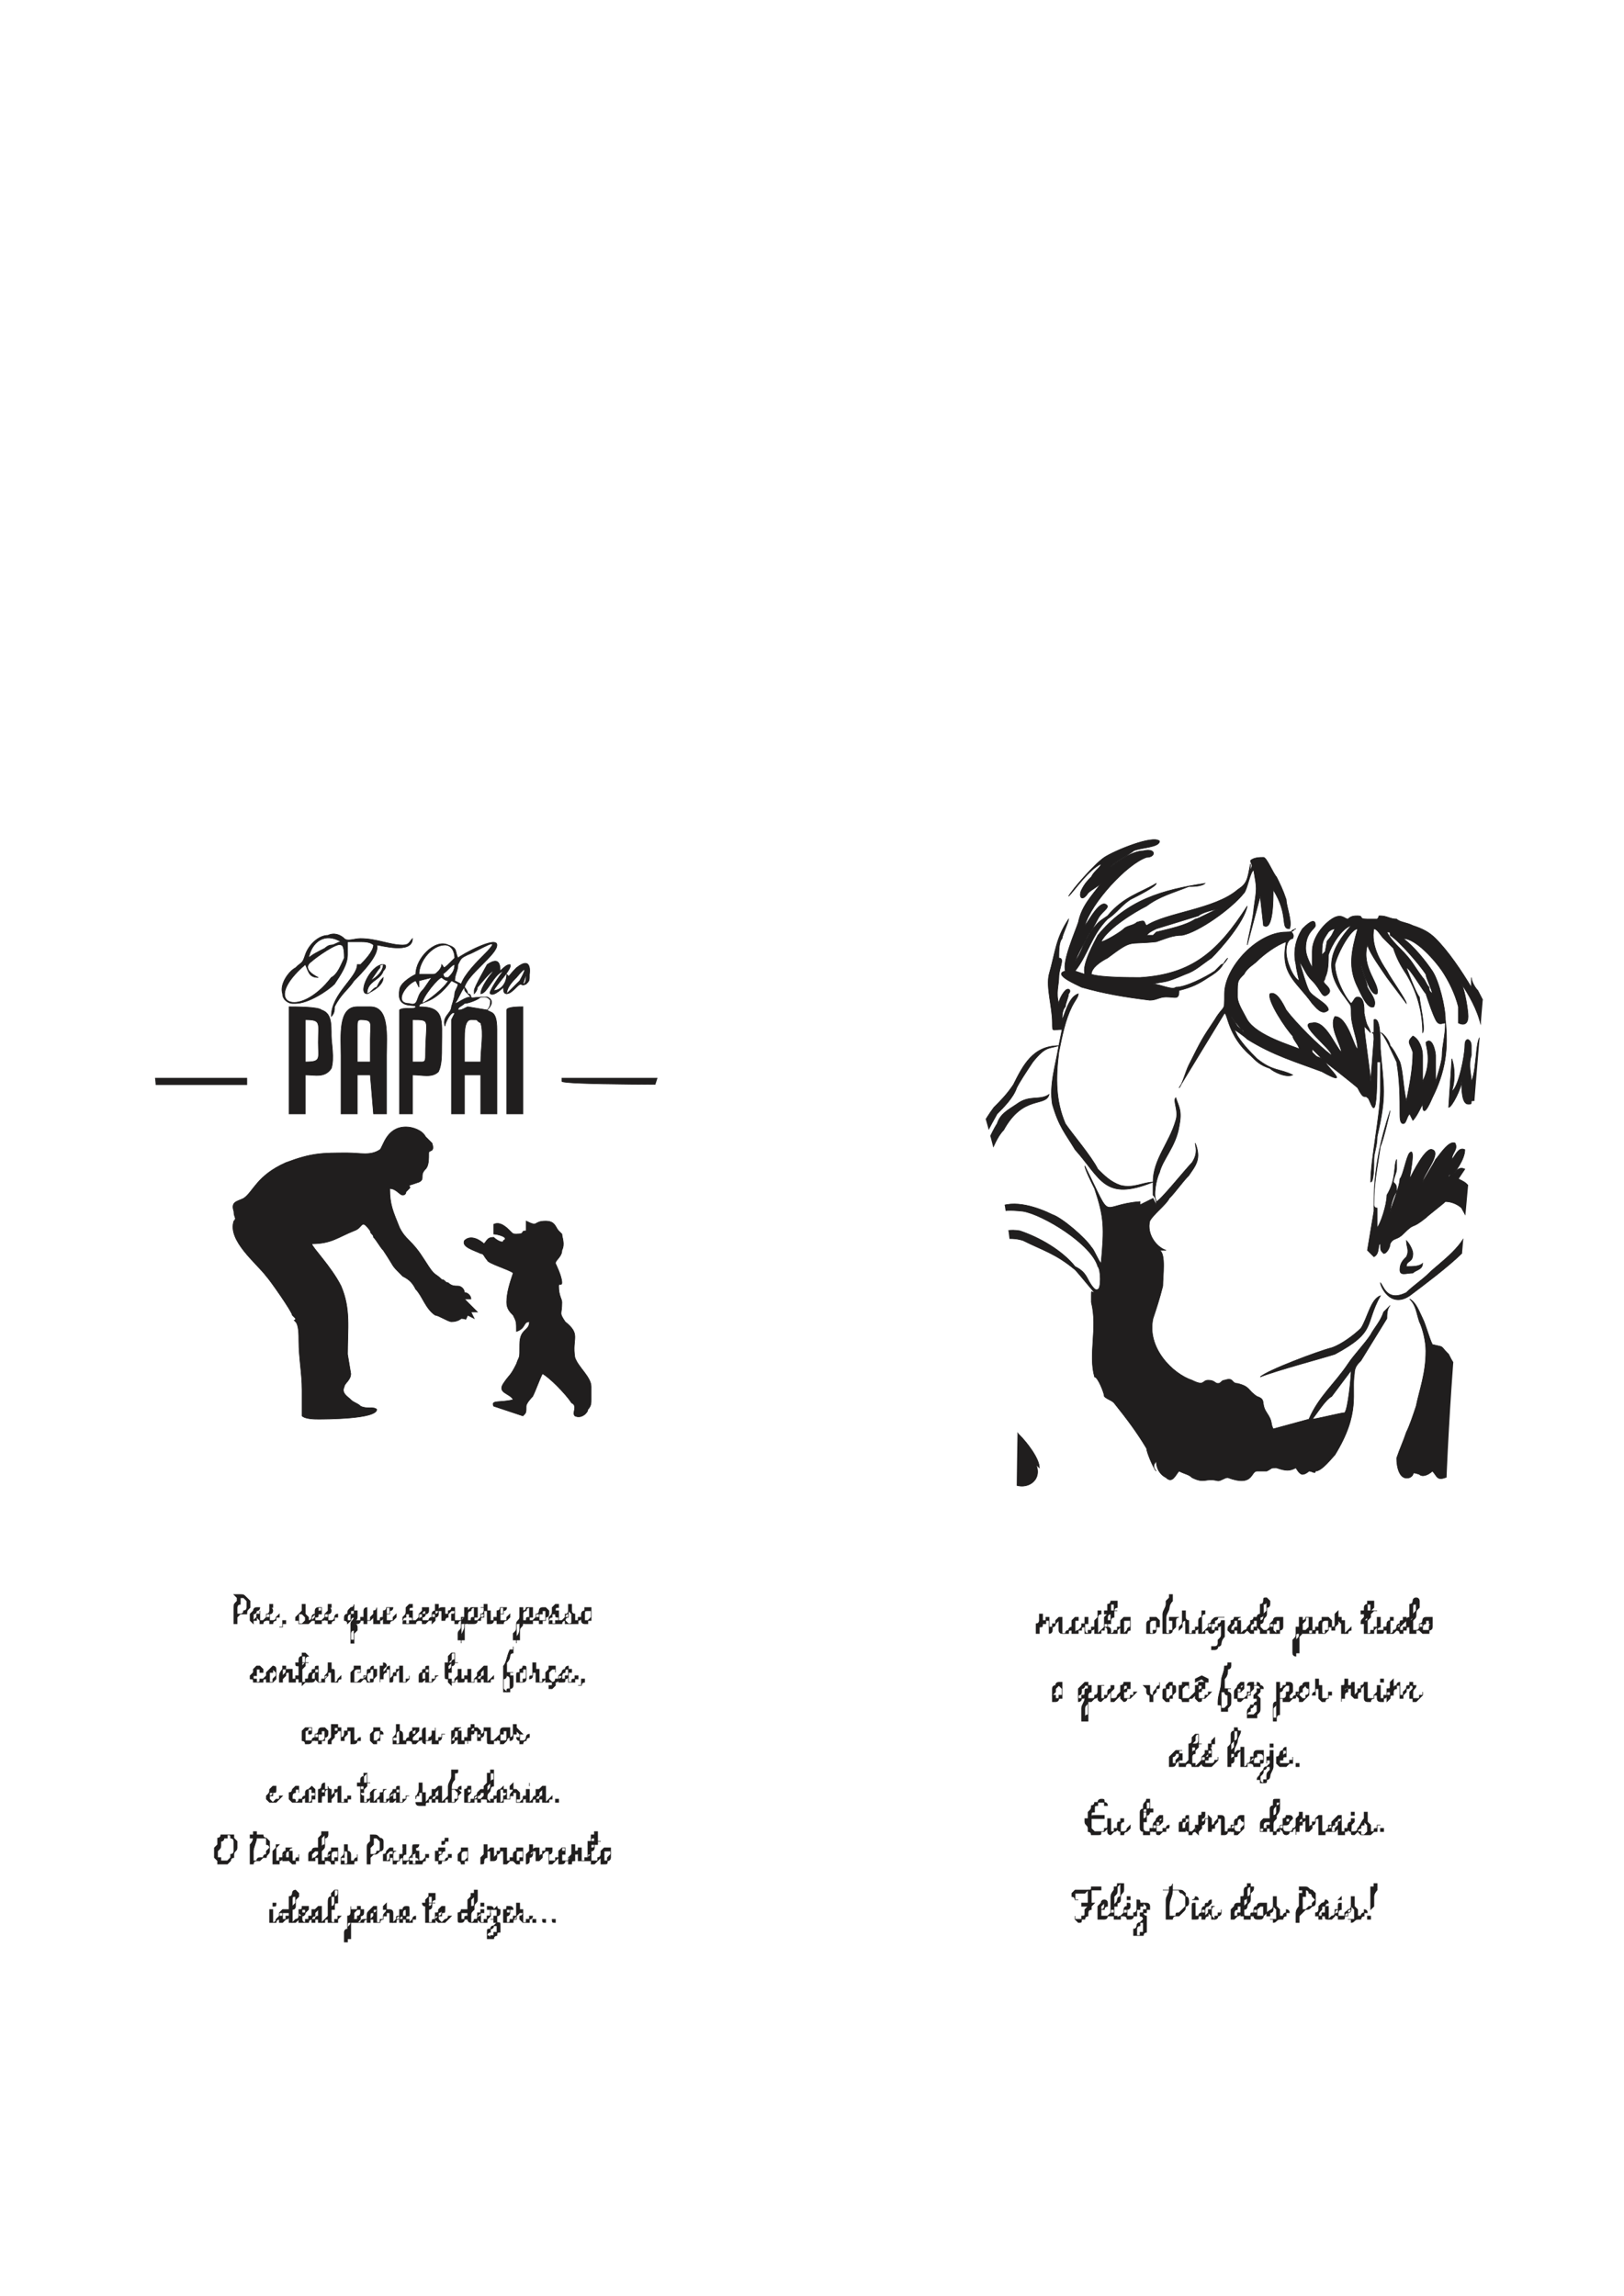 <svg xmlns="http://www.w3.org/2000/svg" viewBox="0 0 500 707" shape-rendering="geometricPrecision" image-rendering="optimizeQuality" fill-rule="evenodd" clip-rule="evenodd"><defs><clipPath id="0"><path d="m166 608c16-8 22-25 23-42 2-16 2-32 2-48 0-18-1-36-1-54-1-19-1-38-1-58 1-17 3-35 7-52 8-32 22-61 28-94 2-9 4-19 5-29 1-11 2-22 2-34 0-27-3-67-26-86-15-12-33-12-51-8-25 6-50 18-70 36-13 12-24 28-32 45-8 19-11 39-10 60 0 10 0 21 1 31 2 30 5 60 8 90 3 34 5 67 7 101 0 9 0 18 0 27 0 11 0 22 1 33 0 13 1 27 3 40 2 9 4 21 9 28 5 8 13 13 21 16 10 4 21 5 31 6 14 0 31-2 43-8"/></clipPath><clipPath id="1"><path d="m336 607c-16-8-21-24-23-41-2-16-2-32-2-48 0-18 1-36 2-54 0-19 1-39 0-58-1-17-3-35-7-52-8-32-21-62-28-94-2-10-3-20-4-30-2-11-2-22-3-33 0-27 4-67 27-86 14-12 32-12 50-8 26 6 50 18 70 35 14 13 25 28 32 46 8 19 12 39 11 59-1 11-1 22-2 32-2 30-5 60-7 90-3 33-6 67-7 100-1 10-1 19-1 28 0 11 0 22 0 32-1 14-2 27-4 40-1 10-4 21-9 29-5 8-13 12-21 16-10 3-21 5-31 5-14 1-30-1-43-8"/></clipPath></defs><g clip-path="url(#0)"><g fill="#201e1e" stroke="#201e1e" stroke-width=".181"><path d="m145 404zm-13-49c0-1 2 0 1-3-1-1 0 0-2-2-1-2-4-3-6-3-6 0-7 6-8 7-3 2-6 1-10 1-8 0-11 0-19 3-9 4-10 9-13 11-2 1-4 1-3 4 0 2 1 2 0 3-2 6 7 13 10 17 1 1 8 11 8 12 1 1 0 0 1 1 0 1-1 0 0 1 1 1 1 4 1 6 0 5 1 10 1 15v8c1 1 4 1 5 1 2 0 18 0 18-3-1-1-3 0-5-1-1-1-2-1-3-2-1-1-3-2-2-4 0-1 2-2 2-4l-1-6c0-8 1-14-2-21-3-6-9-12-9-13 6 0 8-2 13-4 3-1 2-4 5 0 0 1 1 1 1 2 1 1 2 3 3 4 4 6 2 4 6 8 2 1 3 2 4 4 2 2 3 6 6 8 1 0 4 2 5 2 2 0 3-1 3-1 2 0 1 1 2-1l2 1-1-2h2l-4-4h2c0-1-1-2-2-2 0-1-1-2-2-2-1 0-2 0-3-1-1 0-1-1-2-1-2-2-2-1-4-4-2-3-3-5-6-8-1-1-2-2-3-4-2-5-3-7-3-12 2 0 3 2 4 2 1 0 1-1 1-1 2-2 1-1 1-2l3-1c2-1 0-2 2-4 1-1 1-3 1-5z"/><path d="m152 381c-2 0-2 1-3 2-1-1-4-3-6-1-1 2 3 3 5 4 1 0 1 1 2 2 0 1 7 3 8 4-1 3-2 6-2 9 0 2 1 3 2 4 1 2 1 2 1 5 3-1 2-3 4-3 0 3-3 2-3 7 0 5 0 3-1 6-2 4-2 3-4 6-2 3 2 3 3 5-4 1-7 0-6 2l9 3c1-1 1-1 1-3 0-1 2-3 2-3 1-2 2-5 3-7 2 1 7 6 9 9 2 1 0 3 1 4 2 1 4-1 4-2 1-1 1-2 1-3 0-1 0-2 0-4 0-3-4-6-5-9-1-6 2-7-3-11-2-3-1-2-1-6 0-1-1-2-1-5 0-1 1 0 1-1 0-2-2-6-2-6 0-1 2-2 2-4 1-2 0-4 0-5-1-1 0 0-1-1-1-1-1-3-4-3-4 0-2 2-6 0v3c-2 0 0 1-3 1-1 0-1 0-2-1-1-1-3-3-5-2v3c1 0 5 1 3 2 0 1-2 0-3-1z"/><path d="m145 314c3 0 1 0 3 1 1 3 0 8 0 12h-5c0-2 0-5 0-7 0-2 0-6 2-6zm-15 13h-3v-13c6 0 4 0 4 11 0 1 0 2-1 2zm11-16c0-1 1-1 2-2 1 0 4-1 5-2 2 0 2 0 3 1 0 1 0 2-1 3l-6-1c-2 1-2 1-3 1zm-1-2c1-1 2-4 3-5 0 1 0 1 1 2 1 0 1 1 1 1-2 0-4 2-5 2zm-10 0c0-2 5-8 6-8 0 0 1 1 2 1-1 2-6 6-8 7zm-2-7l1 2v-2l4-1c-1 1-2 3-3 4-2 2-1 5-4 4-5 0-1-6 2-7zm1 2c0 0 0-1 0 0zm7-4c1 0 3-3 4-3 0 2-1 3-2 4h-1c-1-1 0-1-1-1zm-7 0c0-4 4-9 8-9 2 0 3 2 3 4-4 4-3 3-4 2 0 1-1 2-1 2-1 1-1 1-2 1-2 0-2 0-4 0zm11 2c0-2 1-3 1-5 1-2 1-2 3-3 3-1 12-7 5 0-2 2-6 6-7 9l-2-1zm1-7c-1-2 0-3-3-4-4-2-10 4-10 9-2 1-5 3-5 5-1 6 5 4 5 5 0 1-4 0-5 1v32h4v-12c3 0 6 1 8-1 1-2 1-5 1-8 0-8 1-12-7-12 0-2 4 0 10-8l2 1c0 1-1 2-1 3 0 1-1 4-1 4 0 2-3 3-2 6 0-1 2-5 3-4 0 0-1 2-1 2 0 2 0 27 0 29h4v-12h5v12h5c0-8 0-18 0-26 0-6-2-5-3-6 3-3 0-4 0-4-6 0-4 1-6-1 0-1-1-2-1-2 1-4 10-10 10-13 0-3-11 3-12 4z"/><path d="m110 316c0-1 0-2 1-2 4 0 3 1 3 6 0 2 0 5 0 7h-4v-11zm-5 27h5v-12h4l1 12h4c0-6 0-13 0-18 0-6 1-15-5-15h-4c-6 0-5 9-5 15 0 5 0 12 0 18z"/><path d="m94 314c5 0 4 1 4 7 0 5 1 6-4 6v-13zm-5 29h5v-12c3 0 6 1 8-2 1-3 0-8 0-10 0-4 0-7-3-8-1-1-8-1-10-1v33z"/><path d="m173 333c1 1 33 1 67 1v-2h-67v1z"/><path d="m27 334h49v-2h-49z"/><path d="m156 311v31 1h5v-1-32c-1 0-5 0-5 1z"/><path d="m94 297c1 2 1 4 4 4-2-1-5-3-2-5 1-1 8-6 9-5 1 0 1 3 1 4-1 2-2 5-4 6-10 13-22 8-8-4zm1-2c1-5 5-8 10-5-1 0-2 1-3 1-1 0-2 1-2 1-2 1-4 2-5 3zm-5 14h1c4 0 10-4 12-6 2-3 4-6 4-9 0-2 0-3 0-4h4c1 0 3 0 4 1 0 2-3 5-4 6h-1c0 4-8 9-8 16 1-1 1-2 1-3 2-4 4-5 6-8 2-2 8-8 7-11 1 0 11 3 11-2-1 1-1 2-3 2-4 0-8-2-13-2-2 0-4 1-5 0-1-1-3-2-5-1-3 0-6 3-7 6-1 3-1 2-3 4-2 1-5 5-4 8 0 2 2 3 3 3z"/><path d="m161 303l1-3c0 1 0 3-1 3zm-5 3c0-2 2-4 3-5 5-6 1 1 1 1-1 1-3 3-4 4zm-6-9c0 0-4 7-4 8 0 1 0 1 0 1s1-1 1-2c1-1 4-5 5-5-1 1-4 5-4 7 2 0 4-6 7-7-1 1-5 7-4 7 1 1 4-2 4-2 0 1 0 2 1 2 1 0 2-1 3-2 2-2 1 0 3-1 1-1 1-1 1-3 0 0 1-6-4-2-3 3-2 3-3 2 0 3-2 5-4 5 1-2 6-7 5-8-1 0-2 1-3 2 0-3-1-4-4-2z"/><path d="m114 302c1-1 2-3 3-4 0-1 0-1 1-1 0 2-2 4-4 5zm-1 4c0 0 5-2 5-5-1 1-1 1-2 3-1 0-2 2-3 2 0-4 4-4 5-7 1-1 1-2 0-2-4 0-8 9-5 9z"/><path d="m77 494c0 1 0 1 0 1-1 1-1 1-1 2-1 0-1 0-2 0 0 0-1 1-1 1 0 0 0 0 0 1 0 0 0 1 0 1 0 0-1 0-1 0 0-1 0-1 0-2 0 0 0-1 0-1 0-1 0-2 0-2 0-1 0-1 1-2 0-1 0-1 0-1 1 0 1 0 1 0v1c0 0 0 1 0 1-1 0-1 1-1 1 0 1 0 2 0 2 0 0 1 0 1 0 0 0 1 0 1-1 0 0 1 0 1-1 0 0 0 0 0-1 0 0 0 0 0-1 0 0 0 0-1-1 0 0 0 0-1 0 0 0 0 0-1 0-1-1-1-1-1-1s0 0 1 0c0 0 1 0 1 0 1 0 1 0 2 1 0 0 0 0 1 1 0 0 0 1 0 1zm6 4c0-1 0-1 0-1h-1c0 1 0 1 0 1s0 0-1 1c0 0 0 0-1 0 0 0 0 0 0-1 0 0 0 0 0-1 0 0 0 0 0-1 0 0 0 0 0 1 0 0-1 0-1 0 0 0 0 1 0 1 0 0-1 1-1 1 0-1 0-1 0-2 0 0 1 0 1-1 1 0 1-1 1-1-1 0-1 0-1 0-1 0-1 1-1 1 0 0-1 1-1 1 0 1 0 1 0 1v1c1 1 1 1 1 1v-1c0 0 1 0 1 0 0 0 0 0 0-1 1 1 1 1 1 1s0 0 0 1c1 0 1 0 1 0s0-1 1-1c0-1 0-1 1-1zm0 0v-1c1 0 1-1 1-1 0 0 0-1-1-1 0 0 0 1 0 1 0 0 0 1-1 1 0 0 0 1 0 1 0 1 0 1 1 1 0 0 0 0 0 1 1 0 1 0 1 0 0-1 1-1 1-1 0 0 0 0 0-1 1 0 1 0 1 0v-1c0 0-1 1-1 1 0 1-1 1-1 1 0 0 0 0-1 0 0 0 0 0 0-1zm1-4c0 0-1 0-1 0 0 0 0 0 0 1 0 0 0 0 1 0 0-1 0-1 0-1zm2 7c0 0 0 0 1 0 0 0 0-1 0-1 0 0 0 0 1 0 0-1 0-1 0-1s0 0-1 0c0 0 0 0 0 1 0 1 0 1 0 1-1 0-1 0-1 0zm8-5c0 0 0 0 0 0 0 1 0 1 0 1s0 0 1 1c0 1 0 1 0 1h-1 1c1 0 1-1 1-1 1-1 1-1 1-1 0 1 0 1 0 1l-1 1c0 0 0 0-1 1 0 0 0 0-1 0 0 0 0 0-1 0 0 0 0 0-1 0 0-1 0-1 0-1 0 1 0 1 0 1h1c0 0 0 0 1-1 0-1 0-1 0-1s0 0-1-1c0 0 0-1 0-1 0 0 0 1 0 1 0 0 0 0-1 0 0 1 0 1 0 1s0 0 0 1c0 0 0 0-1 0 0 0 0 0 0-1 1-1 1-1 2-2 0 0 0-1 0-1 0 0 0-1 0-1 0 0 1 0 1 0 0 1 0 1 0 1s0 0 0 1zm4 4c0 0 0 0 1 0 0-1 0-1 0-1 1 0 1 0 1-1 0 0 1 0 1 0 0 0 0 0 0-1 0 0 0 0-1 0 0 1 0 1 0 1s0 0-1 1c0 0-1 0-1 0 0 0 0 0-1 0 0 0 0 0 0-1 1 0 1 0 1-1 0 0 0 0 1 0 0 0 0-1 0-1 0 0 0 0 0-1-1 0-1 0-1 0-1 0-1 1-1 1 0 0 0 1 0 1-1 0-1 1-1 1 0 0 0 0 0 1 0 0 1 0 1 0 0 0 0 0 0 1 0 0 0 0 1 0zm0-5c1 0 1 0 1 0 0 1 0 1 0 1-1 0-1 0-1 1 0 0 0 0-1 0 0 0 0 0 1 0 0 0 0-1 0-1 0 0 0 0 0-1zm3 3c0 0 0-1 0-1 1 0 1-1 1-1 0 0 0-1-1-1 0 0 0 1 0 1 0 0-1 1-1 1 0 0 0 1 0 1 0 1 0 1 1 1 0 0 0 0 0 1 1 0 1 0 1 0 0-1 1-1 1-1 0 0 0 0 0-1 0 0 1 0 1 0 0 0 0-1 0-1-1 0-1 1-1 1 0 1-1 1-1 1 0 0-1 0-1 0 0 0 0 0 0-1zm1-4c0 0-1 0-1 0 0 0 0 0 0 1 0 0 0 0 1 0 0-1 0-1 0-1zm7 6c0 1 0 1 0 2 0 0-1 0-1 1 0 0 0 1 0 1 0 0 0 0 0 1 0 0 1 0 1 0 0 0 0 0 0-1 0 0 0 0 0-1 0 0 0 0 0-1 0-1 0-1 0-1s0 0 0-1zm-1 4c0 0 0-1 0-2 0-1 0-2 0-2 0-1 1-1 1-2 0 0 0 0 0-1 0 0 0 1 0 1 0 0-1 0-1 1 0 0 0 0-1 1 0-1-1-1-1-1 0 0 0 0 0-1 0 0 0-1 1-1 0-1 0-1 1-2 1 0 1-1 1-1 0 0 0 1 0 1 0 1 0 1-1 1 0 0 0 0 0 1 0 0-1 0-1 1 0 1 0 1 0 1s0 0 1 0c0 0 0 0 0-1 0-1 0-1 1-1 0 0 0 0 0-1 0 0 0 0 1 0 0 0 0 0 0 1 0 1 0 1 0 1 0 1-1 1-1 1h1c1 0 1 0 1 0v-1c1 0 1 0 1 0 0-1 0-1 0-1 0 1 0 1 0 1s0 0 0 1c0 0-1 0-1 0 0 0 0 1-1 1-1 0-1 0-1 0s1 0 1 1c0 1 0 1 0 1-1 1-1 1-1 1 0 1 0 1 0 1 0 1 0 1 0 1v1c0 0 0 0-1 0 0 0 0-1 0-1 0 0 0-1 0-1zm4-6c0 0 0 0 0 1 0 0 0 0 0 1 0 0 1 0 1 0 0 0 0 0 0-1 1 0 1 0 1 0s0 0 1-1c0 0 0 0 0 1 0 0 0 1 0 1 0 0 1 0 1 0 0 0 0 0 1 0 0-1 0-1 0-1 1 0 1-1 1-1 0 0 0 0 0-1 0 0 0 1 0 1-1 0-1 0-1 1-1 0-1 0-1 0s0 0 0-1c0 0 0-1 0-1 0 0 0 0 0-1 0 0 0-1 0-1s0 1-1 1c0 1 0 1 0 1l-1 1c0 0 0 0 0 1 0 0-1 0-1 0 0-1 0-1 0-1v-1c0 0 0 0 0-1 0 0 0-1 0-1-1 0-1 1-1 1 0 0 0 0 0 1 0 0 0 1 0 1z"/><path d="m119 500c0 0 1 0 1 0 0-1 1-1 1-1 0 0 0 0 1-1 0 0 0 0 0-1l-1 1c0 0 0 0 0 1 0 0-1 0-1 0 0 0 0 0-1 0 0 0 0 0 0-1 0 0 0 0 0-1 1 0 1 0 1 0v-1c0 0 1 0 1-1 0 0-1 0-1 0 0 0-1 0-1 0 0 0 0 1-1 1 0 0 0 1 0 1 0 0 0 1 0 1 0 0 0 0 0 1 0 0 0 0 0 1 1 0 1 0 1 0zm1-5c0 0 0 0 0 0 0 1 0 1 0 1s0 0 0 1c-1 0-1 0-1 0v-1c0 0 0 0 0-1 1 0 1 0 1 0zm6 1c0 0 1 0 1 0 0 1 0 1 0 1s0 0 0 1c0 1 0 1 0 1s0 0 1 0c0 0 1-1 1-1 0-1 0-1 0-1 1 0 1 0 1 0 0 1 0 1 0 1-1 0-1 1-1 1 0 0-1 0-1 1 0 0-1 0-1 0 0 0-1 0-1 0 0 0-1 0-1 0 0 0 0 0-1 0 0-1 0-1 1-1 0 1 0 1 0 1s0 0 1 0c0 0 0 0 0-1 0 0 1 0 1 0 0-1 0-1-1-1 0 0 0 0 0-1 0 0 0-1 0-1 0 0 0 1 0 1-1 0-1 0-1 0 0 1 0 1 0 1s-1 0-1 1c0 0 0 0 0-1 1-1 1-1 1-2 0 0 0-1 0-1 0 0 1-1 1-1 0 0 1 0 1 0 0 1 0 1 0 1-1 0-1 0-1 1zm5 4c0 0 0 0 0 0 1-1 1-1 1-1 1 0 1 0 1-1 0 0 0 0 1 0 0 0 0 0 0-1-1 0-1 0-1 0 0 1 0 1 0 1s-1 0-1 1c-1 0-1 0-1 0h-1c0 0 0 0 0-1 0 0 1 0 1-1 1 0 1-1 1-1 0 0 0 0 0-1 0 0 0 0-1 0 0 0 0 0-1 0 0 0 0 1 0 1 0 0-1 1-1 1 0 0 0 1 0 1 0 0 0 0 0 1 1 0 1 0 1 1 0 0 0 0 1 0zm0-5c0 0 0 0 0 0 0 1 0 1 0 1s0 0 0 1c-1 0-1 0-1 0s0-1 1-1c0 0 0 0 0-1zm6 4c0 0 0 0 0 0s0-1 1-1c0 0 0 0 0-1 0 0 0 0 1-1 1 0 1 0 1 0 0 1 0 1-1 1 0 1 0 1 0 1 0 1 0 1 0 1s0 0 1 0c0 1 0 1 0 1h1c0 0 0-1 1-1 0-1 1-1 1-1 0 0 0 0-1 0 0 0 0 1 0 1-1 0-1 0-1 0-1 0-1 0-1 0 0-1 0-1 0-2 0 0 0-1 0-1 0-1 0-1 0-1-1 0-1 0-1 0 0 1-1 1-1 1 0 0 0 0 0 1 0 0 0 0-1 0 0 0 0 1 0 1 0 0 0-1 0-1 0-1 0-1 0-1 0-1 0-1 0-1s0 0-1 0c0 0-1 0-1 1 0 1-1 1-1 1 0 0 0-1 0-1 0 0 1 0 1 0 0-1 0-1 0-1 0-1 0-1 0-1h-1c0 1 0 1 0 1v1c-1 0-1 1-1 1 0 0 0 1 0 1 0 0 0 1 0 1 0 0 0 0 0 1 1-1 1-1 1-1v-1c0 0 1 0 1-1 0 0 0 0 0-1 0 0 1 0 1 0 0 1 0 1 0 1v1c0 0 0 0 0 1 0 0 0 0 1 0zm7 0c0 0 0 0 0-1 0 0 0 0 0-1 0-1 1-1 1-1 0-1 1-1 1-1 0 0 0 0 0 1 0 0 0 0 0 1 0 0 0 0 0 1-1 0-1 0-1 1 0 0 0 0-1 0zm1 1c1 0 1 0 1 0 1 0 1-1 1-1 1 0 1 0 1 0 0-1 0-1 1-1 0 0 0-1 0-1 0 0 0 0-1 0 0 1 0 1 0 1l-1 1c0 0 0 0-1 0-1 0-1 0-1 0s0 0 1 0c0 0 0 0 0-1 0 0 0 0 1 0 0-1 0-1 0-1v-1c0-1 0-1 0-1h-1c0 0-1 0-1 0-1 1-1 1-1 1s0 0 0-1c0 0 0 0-1 0 0 0 0 0 0 1 0 0 0 0 0 1 0 0 0 0 0 1-1 1-1 1-1 2 0 0 0 1 0 1 0 1-1 1-1 2 0 0 0 1 0 1 0 0 0 1 0 1 0 0 0 0 1 0 0 0 0 1 0 1 0 0 0 0 0-1 1 0 1 0 1 0 0-1 0-1 0-1 0-1 0-1 0-2 0-1 0-1 0-2 1 0 1 0 1-1v1c1 0 1 0 1 0zm-2-1c0 1 0 2 0 2 0 1-1 2-1 3 0 0 0 1 0 1 0 0 0 0 0-1 0 0 0 0 0-1 0 0 0-1 0-1 0-1 0-1 0-2 1 0 1 0 1-1zm7-2c0 0 0 0 0 1 0 0 0 1 0 1 0 1 0 1 0 1h1c1 0 1-1 1-1 0 0 0 0 1 0 0-1 0-1 0-1 0-1 0-1 0-1s0 0 0 1c0 0 0 0-1 0 0 0 0 1 0 1 0 0 0 0-1 0 0 0 0-1 0-1 0 0 0 0 0-1 0 0 0-1 0-1 0 0 0 0-1 0 0 0 0 0 0-1 0-1 0-1 0-1s0 0-1 0c0 0 0 0 0 1-1 0-1 0-1 0s0 0 1 0c0 1 0 1 0 1s0 1-1 1c0 0 0 1 0 1 0 1 0 1 0 1 0-1 0-1 0-1 1 0 1 0 1-1 0 0 0-1 0-1 0 0 1 0 1 0 0 1 0 1 0 1zm4 3c0 0 1 0 1 0 0-1 1-1 1-1 0 0 0 0 1-1 0 0 0 0 0-1l-1 1c0 0 0 0 0 1 0 0-1 0-1 0 0 0 0 0-1 0 0 0 0 0 0-1 0 0 0 0 0-1 1 0 1 0 1 0v-1c0 0 1 0 1-1 0 0 0 0-1 0 0 0-1 0-1 0 0 0 0 1-1 1 0 0 0 1 0 1 0 0 0 1 0 1 0 0 0 0 0 1 0 0 0 0 0 1 1 0 1 0 1 0zm1-5c0 0 0 0 0 0 0 1 0 1 0 1s0 0 0 1c-1 0-1 0-1 0v-1c0 0 0 0 0-1 1 0 1 0 1 0z"/><path d="m161 499c0 0 0 0 0-1 0 0 0 0 0-1 0-1 1-1 1-1 0-1 1-1 1-1 0 0 0 0 0 1 0 0 0 0 0 1 0 0 0 0 0 1-1 0-1 0-1 1 0 0 0 0-1 0zm2 1c0 0 0 0 1 0 0 0 0-1 0-1 1 0 1 0 1 0 0-1 0-1 1-1 0 0 0-1 0-1-1 0-1 0-1 0 0 1 0 1 0 1l-1 1c0 0 0 0-1 0 0 0-1 0-1 0 0 0 1 0 1 0 0 0 0 0 0-1 0 0 1 0 1 0 0-1 0-1 0-1v-1c0-1 0-1 0-1s0 0-1 0c0 0 0 0-1 0 0 1-1 1-1 1 0 0 0 0 0-1-1 0-1 0-1 0s0 0 0 1c0 0 0 0 0 1 0 0 0 0 0 1 0 1-1 1-1 2 0 0 0 1 0 1 0 1 0 1-1 2 0 0 0 1 0 1 0 0 0 1 0 1 0 0 1 0 1 0 0 0 0 1 0 1 0 0 0 0 0-1 1 0 1 0 1 0 0-1 0-1 0-1 0-1 0-1 0-2 0-1 1-1 1-2 0 0 0 0 0-1 0 1 0 1 1 1 0 0 0 0 1 0zm-3-1c0 1 0 2 0 2 0 1 0 2-1 3 0 0 0 1 0 1 0 0 0 0 0-1 0 0 0 0 0-1 0 0 0-1 0-1 0-1 0-1 0-2 1 0 1 0 1-1zm5-1c0 0 0 1 0 1 0 0 0 0 1 0 0 0 0 1 0 1 1 0 1 0 1 0s0 0 0-1c1 0 1 0 1 0v-1c0 0 1 0 1-1 0-1 0-1 0-1s0 0-1-1c-1 0-1 0-1 0-1 0-1 1-1 1 0 0 0 1-1 1 0 1 0 1 0 1zm3-2c0 0 0 0 0 0 0 1 0 1 0 1 0 1 0 1 0 1s0 0 0 1c0 0-1 0-1 0 0 0 0 0-1 0 0-1 0-1 0-1s0 0 0-1c0 0 0 0 1 0 0-1 0-1 0-1s0 0 1 0zm3 0c0 0 1 0 1 0 0 1 0 1 0 1s0 0 0 1c0 1 0 1 0 1s0 0 1 0c0 0 1-1 1-1 0-1 0-1 0-1 1 0 1 0 1 0 0 1 0 1 0 1-1 0-1 1-1 1 0 0-1 0-1 1 0 0-1 0-1 0 0 0-1 0-1 0 0 0-1 0-1 0 0 0 0 0-1 0 0-1 0-1 1-1 0 1 0 1 0 1s0 0 1 0c0 0 0 0 0-1 0 0 1 0 1 0 0-1 0-1 0-1-1 0-1 0-1-1 0 0 0-1 0-1 0 0 0 1 0 1-1 0-1 0-1 0 0 1 0 1 0 1s-1 0-1 1c0 0 0 0 0-1 1-1 1-1 1-2 0 0 0-1 0-1 0 0 1-1 1-1 0 0 1 0 1 0 0 1 0 1 0 1-1 0-1 0-1 1zm5 0c0 0 0 0 0 0 0 1 1 1 1 1 0 0 0 0 0 1 0 1 0 1 0 1 1 0 1 0 1 0v-1c1 0 1 0 1 0 0-1 0-1 0-1 0 1 0 1 0 1s0 1-1 1c0 0 0 0 0 1-1 0-1 0-1 0-1 0-1 0-1 0-1 0-1 0-1 0h-1c0-1 0-1 0-1 1 1 1 1 1 1 1 0 1 0 1-1 0-1 0-1 0-1s0 0 0-1c0 0-1-1-1-1 0 0 0 1 0 1 0 1 0 1 0 1-1 0-1 0-1 0s0 0 0 1c0 0 0 0 0-1 0-1 1-1 1-2 0 0 0-1 0-1 0 0 0-1 0-1 1 0 1 0 1 0 0 1 0 1 0 1s0 0 0 1zm3 2c0 0 0 1 0 1 0 0 0 1 1 1 0 0 0 0 1 0 0 0 0 0 0-1 0 0 1 0 1 0 0 0 0-1 0-1 0 0 0 0 0-1 0-1 0-1 0-1s0 0 0-1c0 0-1 0-1 0 0 0 0 0-1 0 0 0 0 1 0 1-1 0-1 1-1 1 0 1 0 1 0 1zm2-2c0 0 0 0 1 0 0 1 0 1 0 1 0 1 0 1 0 1s0 0-1 1c0 0 0 0-1 0 0-1 0-1 0-1s0 0 0-1c0-1 0-1 1-1zm-102 22c0 0 1 0 1 0 0 0 1 0 1 0 0-1 0-1 1-1 0 0 0-1 0-1 0 0 0 0-1 1 0 0-1 0-1 0 0 1 0 1-1 1 0-1 0-1 0-1h-1c0 0 0 0 0-1 0 0 0 0 1 0 0-1 0-1 0-1 0-1 0-1 0-1h1c0 0 0 1 0 1 0 0 0 0 1 0 0 0 0 0 0-1 0 0 0 0-1-1-1 0-1 0-1 0-1 1-1 1-1 1 0 1 0 1 0 1-1 1-1 1-1 1v1c1 0 1 0 1 1 0 0 1 0 1 0zm3-1c0 0 0 0 0 0v1c1 0 1 0 1 0s0 0 1 0c0 0 0 0 1-1 0-1 0-1 0-1v-1c0-1 0-1 0-1 0-1-1-1-1-1 0 0-1 1-1 1 0 0 0 0-1 1 0 0 0 0 0 1 0 0 0 0 0 1zm2-3c0 0 0 0 0 0l1 1c0 1 0 1 0 1-1 1-1 1-1 1 0 1 0 1 0 1h-1c0 0 0-1 0-1 0-1 0-1 0-1v-1c0 0 0 0 1 0 0-1 0-1 0-1zm2 4c0 0 0 0 1 0 0 0 0-1 0-1 0 0 0 0 1-1 0-1 0-1 1-1 0 0 0 0 0 1 0 0 0 1 0 1 0 1 0 1 0 1h1c0 0 0 0 1 0 0 0 0-1 0-1 0 0 1 0 1 0 0-1 0-1 0-1s0 0 0-1v1c0 0 0 0-1 0 0 0 0 1 0 1-1 0-1 0-1 0 0-1 0-1 0-1 0-1 0-1 0-1 0-1 0-1 0-1-1 0-1 0-1 0-1 0-1 0-1 1-1 1-1 1-1 1v-1c0 0 0 0 0-1 1 0 1 0 1 0v-1c0 0 0 0-1 0 0 1 0 1 0 1-1 1-1 2-1 2 0 1 0 2 0 2zm8-6c0 0 0 0 0 0h1c0 0-1 0-1 0 0-1 0-1 0-1 0-1 1-1 1-1 0 0 0 0-1-1 0 0-1 0-1 0 0 0 0 1 0 1-1 0-1 1-1 1 0 0 0 1 0 1 0 0 0 0-1 0 0 1 0 1 1 1 0 0 0 0 0 1 0 0 0 1 0 1 0 0 0 0 0 1 0 1 0 1 0 1v1c0 0 0 0 1 0 0 0 0 1 0 1 0 0 1-1 1-1 0 0 0 0 1 0 0-1 0-1 0-1s0 0 1-1c0 0-1 0-1 0 0 1 0 1-1 1 0 0 0 0 0 1 0 0 0 0-1 0 0 0 0 0 0-1 0 0 0-1 0-1 0 0 0 0 0-1 0 0 0 0 0-1 0 0 0 0 1-1 0 0 0 0 0-1zm0-3c0 0 0 0 0 0v1c0 0 0 0 0 1 0 0 0 0 0 1 0 0-1 0-1 0 0 0 0 0 0-1 0 0 0 0 0-1 0 0 0 0 1 0 0-1 0-1 0-1zm-1 4c0 0 0-1 0-1 0 0 0 0 1 0-1 1-1 1-1 1 0 1 0 1 0 1s0 0-1 0h1c0-1 0-1 0-1z"/><path d="m101 516c0 0 0 0 0 0-1 0-1 0-1 0s0 0 0 1c0 0 0 0-1 0 0 0 0 0 0 1 0 0 0 0-1 0 0 0 0-1 0-1 0-1 0-1 0-1v-1c0-1 0-1 0-1 0 1 0 1 0 1-1 0-1 0-1 1 0 0 0 1 0 1 0 0-1 0-1 0 0 0 0-1 0-1 0-1 1-1 1-1 0-1 0-1 0-1 1 0 1 0 1 0v-1c-1 0-1 0-1 1-1 0-1 0-1 1 0 0-1 0-1 1 0 0 0 0 0 1 0 0 0 0 0 1 0 0 1 0 1 0 0 0 1 0 1-1 0 0 0 0 0-1v1c0 0 0 0 1 1 1 0 1 0 1 0s0 0 1 0c0-1 0-1 0-1l1-1zm1-1c0 1 0 1 0 1v1c0 1 0 1 0 1h1c1 0 1 0 1 0 0-1 1-1 1-1 0 0 0 0 0-1 0 0 0 0-1 1 0 0 0 1-1 1 0 0 0 0 0-1 0-1 0-1 0-1v-1c0-1 0-1-1-1 0-1 0-1 0-1s0 0 0-1c0 0 0 0-1 0 0 0 0 0 0 1 0 1 0 1 0 1 0 1 0 1-1 2 0 0 0 0 0 1 0 0 0 0 1-1 0 0 0-1 0-1 1 0 1 0 1 0zm7 3c1 0 1 0 2 0 1-1 1-1 1-1l1-1c0 0 0 0-1 0 0 0 0 0 0 1 0 0 0 0-1 0-1 1-1 1-1 1s0 0-1 0c0-1 0-1 0-1s0 0 0-1c0-1 0-1 0-1 0-1 1-1 1-1 0 0 1 0 1 0 0 0 0 1 0 1-1 0-1 0-1 0s0 0 1 0c0 0 0 0 0-1 0 0 0 0 0-1 0 0-1 0-1 0 0 0 0 0-1 0 0 1 0 1 0 1-1 1-1 1-1 1 0 1 0 1 0 1v1c0 0 0 0 0 1 0 0 1 0 1 0zm3-1c0 0 0 0 0 0 1 0 1 1 1 1 0 0 0 0 1 0 1 0 1 0 1-1 1-1 1-1 1-1v-1c0-1 0-1 0-1-1 0-1 0-1 0 0-1 0-1 0-1-1 0-1 1-1 1-1 0-1 0-1 1 0 0 0 0 0 1-1 0-1 0-1 1zm3-3c0 0 0 0 0 0v1c0 1 0 1 0 1 0 1 0 1 0 1s0 0-1 0c0 1 0 1 0 1-1 0-1-1-1-1 0-1 0-1 0-1s0-1 1-1c0-1 0-1 1-1zm5 4c0 0 0 0 0 0 1 0 1 0 1-1 0-1 0-1 1-1 0-1 0-1 0-1s0 0 1-1c0 0 0 0 0 1 0 0 0 0 0 1 0 0 0 0 0 1 0 1 0 1 0 1h1c0 0 0 0 1 0 0 0 1-1 1-1 0 0 0-1 0-1 0 0 0 1 0 1-1 0-1 0-1 0v1c-1 0-1 0-1 0v-1c0 0 0-1 0-1 0-1 0-1 0-2 0 0 0 0 0-1 0 0-1 0-1 0 0 0 0 0 0 1 0 0-1 0-1 0 0 0 0 0 0 1-1 0-1 0-1 1 0 0 0 0-1 1 0-1 0-1 0-1v-1c0 0 0 0 0-1 0 0 0 0 0-1 0 0-1 0-1 1 0 0-1 1-1 1 0 0 0-1 0-1 0 0 0 0 1-1 0 0 0-1-1-1 0 0 0 1 0 1 0 0 0 0-1 0 0 1 0 1 0 1 0 1 0 1 0 1 0 1 0 1 0 1 0 1 0 1 0 1 0 1 0 1 0 1v-1c1 0 1 0 1 0 0-1 0-1 0-1 0-1 1-1 1-1 0 0 0 0 0-1 0 0 0 0 1 0 0 0 0 1 0 1 0 0 0 0 0 1 0 1 0 1 0 1v1zm15-2c0 0 0 0-1 0 0 0 0 0 0 1 0 0-1 0-1 0 0 0 0 0 0 1 0 0-1 0-1 0 0 0 0-1 0-1 0-1 0-1 0-1v-1c0-1 0-1 0-1 0 1 0 1 0 1s0 0-1 0c0 0 0 0 0 1 0 0 0 1 0 1-1 0-1 0-1 0v-1c0-1 0-1 1-1 0-1 0-1 0-1h1c0 0 0-1 0-1-1 0-1 0-1 1-1 0-1 0-1 1 0 0-1 0-1 1 0 0 0 0 0 1 0 0 0 0 0 1 0 0 1 0 1 0 0 0 0 0 1-1 0 0 0 0 0-1v1c0 0 0 0 0 1 1 0 1 0 1 0h1c1-1 1-1 1-1s0-1 1-1zm5-4c0 0 0 0 0 0s0 0 1 0c0 0-1 0-1 0 0-1 0-1 0-1 0-1 0-1 0-1s0 0 0-1c-1 0-1 0-1 0l-1 1c0 0 0 1 0 1 0 0 0 1 0 1-1 0-1 0-1 0 0 1 0 1 0 1s0 0 0 1c0 0 0 1 0 1 0 0 0 0 0 1 0 1 0 1 1 1 0 0 0 1 0 1 0 0 1 1 1 1 0 0 0-1 0-1 1 0 1 0 1 0 0-1 1-1 1-1 0 0 0 0 0-1-1 1-1 1-1 1s0 0 0 1c-1 0-1 0-1 0s0 0 0-1c-1 0-1 0-1 0v-1c0 0 0 0 0-1 0 0 1 0 1 0 0 0 0 0 0-1 0 0 0 0 0-1 0 0 1 0 1-1zm0-3c0 0 0 0 0 0v1c0 0 0 0 0 1 0 0-1 0-1 1 0 0 0 0-1 0 0 0 0 0 1-1 0 0 0 0 0-1 0-1 0-1 1-1zm-2 4c0 0 1-1 1-1 0 1 0 1 0 1 0 1-1 1-1 1 0-1 0-1 0-1zm3 3c0 1 0 1 0 1s0 0 0 1c0 0 1 0 1 0 1 0 1 0 1-1 0 0 0 0 1 0 0 0 0-1 0-1v1 1c0 0 1 0 1 0 0 0 0 0 1 0 0 0 0 0 0-1 1 0 1 0 1 0 0-1 0-1 0-1v-1c0 0 0 1 0 1-1 1-1 1-1 1s0 0 0 1c-1 0-1 0-1 0 0-1 0-1 0-1s0 0 0-1c0-1 0-1 0-1s0 0 0-1c-1 0-1 0-1 0 0 1 0 1 0 1s0 0 0 1c0 0-1 0-1 0 0 1 0 1 0 1h-1c0 1 0 1 0 1s0 0 0-1c0 0 0 0 0-1 0-1 0-1 0-1s0 0 0-1c-1 0-1 0-1 0 0 1 0 1 0 1 0 1 0 1 0 1z"/><path d="m152 516c0 0 0 0 0 0s0 0-1 1c0 0 0 0-1 1 0 0 0-1 0-1 0-1 0-1 0-1v-1c0-1 0-1 0-1s0 0-1 0c0 1 0 1 0 1s0 0 0 1c-1 0-1 1-1 1-1 0-1 0-1 0s0-1 1-1c0-1 0-1 0-1 1-1 1-1 1-1s0 0 1 0c0 0 0-1 0-1-1 0-1 0-1 0s0 0-1 1c0 0 0 0-1 1 0 0 0 0 0 1 0 0 0 0 0 1 0 0 0 0 0 1 0 0 1 0 1 0 0 0 0 0 0-1 0 0 1 0 1 0 0 0 0 0 0-1v1c0 0 0 0 0 1 1 0 1 0 1 0s0 0 1 0c0-1 0-1 1-1 0 0 0-1 0-1zm5-1c0 0 0 0 0 0 1 0 1 0 1 0h-1c0 0 0 0-1 0 0-1 0-2 0-3 1-1 1-2 1-2 0-1 1-1 1-1 0 0 0 0 0-1 0 0 0-1 0-1 0 0 0 0 0 1-1 0-1 0-1 0-1 2-1 4-2 5 0 2 0 3 0 5 0 0 0 0 0 1 0 0 0 1 0 1 0 0 0 0 0 1 1 0 1 0 1 0h1c0 0 0-1 0-1 1 0 1-1 1-1 0-1 0-1 0-1v-1c0 0 0 0 0-1 0 0-1 0-1 0 0 0 0-1 0-1zm-1 0c0 1 0 1 0 1s1 0 1 1c0 1 0 1 0 1s0 0 0 1c0 0 0 0 0 1-1 0-1 0-1 1l-1-1c0 0 0 0 0-1 0-1 0-1 0-2 1 0 1-1 1-2zm3 2c0 0 0 0 0 0v1c0 0 1 0 1 0 0 0 1 0 1 0 0 0 1 0 1-1 0-1 0-1 0-1v-1c0-1 0-1 0-1 0-1 0-1-1-1 0 0 0 1-1 1 0 0 0 0 0 1-1 0-1 0-1 1 0 0 0 0 0 1zm2-3c0 0 1 0 1 0 0 0 0 1 0 1 0 1 0 1 0 1 0 1 0 1-1 1 0 1 0 1 0 1-1 0-1 0-1 0v-1c0-1 0-1 0-1v-1c0 0 1 0 1 0 0-1 0-1 0-1zm4 1c0 1 0 1 0 1v1c0 1 0 1 0 1 1 0 1 0 1 0s0 0 1 0c1-1 1-1 1-1s0 0 0-1c0 0 0 0 0 1-1 0-1 0-1 0v1c-1 0-1 0-1 0s0 0 0-1c0-1 0-1 0-1v-1c0-1 0-1 0-1-1 0-1 0-1 0 0-1 0-1 0-1s0 0 0-1c0 0-1 0-1 0 0 0 0 0 0 1 0 1 0 1 0 1 0 1 0 1 0 2-1 0-1 0-1 1 0 0 1 0 1-1 0 0 0-1 0-1 1 0 1 0 1 0zm6 3c0 0 1 0 1-1 0 0 1 0 1-1 0 0 0 0-1 0 0 0 0 0 0 1 0 0 0 0-1 0 0 1-1 1-1 1-1-1-1-1-1-1s0 0 0-1c0-1 0-1 0-1 1-1 1-1 1-1 1 0 1 0 1 0v1c0 0 0 0 0-1 0 0 0 0 0-1 0 0 0 0-1 0 0 0 0 0-1 0 0 1 0 1 0 1-1 1-1 1-1 1 0 1 0 1 0 1v1c0 0 0 0 0 1 1 0 1 0 1 0s0 0 1 0c0 0 0 0 0 1 0 0 0 0-1 0 0 0 0 0 0 1 1 0 1 0 1 0 1-1 1-1 1-1s0 0 0-1zm7-2c0 0 0 0 0 0-1 0-1 0-1 0s0 0 0 1c-1 0-1 0-1 1 0 0-1 0-1 0 0 0 0-1 0-1 0-1 0-1 0-1v-1c0 0 0 0 1 0 0-1 0-1 0-1-1 0-1 0-1 0 0 1 0 1 0 1s0 0 0 1c-1 0-1 0-1 0v1c0 0 0 0-1 0 0 0 0-1 0-1 0-1 1-1 1-1 0-1 0-1 1-1 0 0 0-1 0-1 0 0-1 0-1 1 0 0-1 0-1 1 0 0 0 0-1 1 0 0 0 0 0 1 0 0 0 0 0 1 0 0 1 0 1 0 1 0 1 0 1-1 0 0 1 0 1-1 0 1 0 1 0 1s0 0 0 1c0 0 0 0 1 0 0 0 1 0 1 0 0-1 0-1 0-1h1c0 0 0-1 0-1zm0 3c0 0 0 0 1 0 0 0 0-1 1-1 0-1 0-1 0-1s0 0-1 0c0 0 0 0 0 1 0 0 0 0 0 1-1 0-1 0-1 0zm-84 18c1 0 1 0 1 0 1 0 1-1 1-1 1 0 1 0 1-1 0 0 1 0 1 0 0 0 0-1 0-1 0 0-1 0-1 0 0 1 0 1 0 1s-1 0-1 1c-1 0-1 0-1 0h-1c0 0 0-1 0-1 0 0 0-1 0-1 0 0 0 0 0-1 0 0 1 0 1-1 0 0 0 0 1 0 0 0 0 1 0 1 0 0 0 0-1 0 0 1 0 1 0 1 1 0 1 0 1-1 0-1 0-1 0-1h-1c0 0-1 0-1 0 0 0 0 0-1 1 0 0 0 0 0 1 0 0 0 0 0 1 0 1 0 1 0 1s1 0 1 1zm3-2c0 0 0 1 0 1 0 0 0 0 1 0 0 0 0 1 0 1 1 0 1 0 1 0s0 0 0-1c1 0 1 0 1 0v-1c0 0 1 0 1-1 0-1 0-1 0-1s0 0-1-1c-1 0-1 0-1 0-1 0-1 1-1 1 0 0 0 1-1 1 0 0 0 1 0 1zm3-2c0 0 0 0 0 0 0 1 0 1 0 1 0 1 0 1 0 1 0 1-1 1-1 1 0 0 0 0-1 0 0 0 0 0 0-1 0 0 0 0 0-1 0 0 0 0 1 0 0-1 0-1 0-1s0 0 1 0z"/><path d="m105 536c0 0 0 0 0 0h1c0 0 0-1 0-1 0 0 0 0 1-1 0 0 0 0 0-1 1 0 1 0 1 0 0 1 0 1 0 1 0 1 0 1 0 1v1c0 1 0 1 0 1h1c1 0 1-1 1-1 0 0 1 0 1 0 0-1 0-1 0-1-1 0-1 1-1 1-1 0-1 0-1 0 0-1 0-1 0-2 0 0 0-1 0-1 0 0 0 0 0-1-1 0-1 0-1 0-1 0-1 0-1 0 0 1 0 1 0 1s0 0-1 0c0 1 0 1 0 1s0 1-1 1c0 0 0-1 0-1 0-1 0-1 0-1 0-1 0-1 0-1h-1c0 0 0 0 0 1-1 0-1 0-1 0 0 1 0 1 0 1v-1c0-1 0-1 0-1h1c0-1 0-1 0-1-1 0-1 0-1 0h-1c0 1 0 1 0 1s0 0 0 1c0 0 0 0 0 1 0 0 0 1 0 1 0 0 0 0-1 1 0 0 0 0 0 1 1 0 1 0 1 0s0 0 0-1c0 0 1-1 1-1 0 0 0-1 0-1 0 0 1 0 1-1 1 0 1 0 1 0 0 1 0 1 0 1v1c0 0 0 0 0 1zm9-1c0 0 0 1 0 1 0 0 1 1 1 1 0 0 1 0 1 0 0 0 0 0 0-1 0 0 1 0 1 0 0 0 0-1 0-1 0 0 0 0 0-1 0 0 1 0 1 0 0-1-1-1-1-1 0 0 0 0 0-1 0 0 0 0-1 0 0 0 0 0-1 0 0 0 0 1 0 1 0 0-1 1-1 1 0 0 0 1 0 1zm2-2c1 0 1 0 1 0 0 1 0 1 0 1 0 1 0 1 0 1-1 1-1 1-1 1-1 0-1 0-1 0s0 0 0-1c0 0 0 0 0-1 0-1 1-1 1-1zm7 0c0 0 0 0 0 0 1 0 1 1 1 1 0 0 0 0 0 1 0 1 0 1 0 1 1 0 1 0 1 0s0-1 1-1c0-1 0-1 0-1 0 1 0 1 0 1v1c-1 0-1 0-1 1 0 0-1 0-1 0 0 0-1 0-1 0-1 0-1 0-1 0h-1c0-1 0-1 0-1h1c0 0 0 1 0 1 1 0 1 0 1-1 0-1 0-1 0-1s0 0 0-1c0 0 0-1 0-1-1 0-1 1-1 1 0 1 0 1 0 1h-1c0 1 0 1 0 1v-1c1-1 1-1 1-2 0 0 0-1 0-1 0 0 0-1 0-1 0 0 1 0 1 0 0 1 0 1 0 1s0 0 0 1zm4 4c1 0 1 0 1 0 1-1 1-1 1-1s1 0 1-1c0 0 0-1 0-1v1c-1 0-1 0-1 1 0 0 0 0-1 0-1 0-1 0-1 0s0 0 0-1c0 0 0 0 1-1 0 0 1-1 1-1 0 0 0 0 0-1 0 0-1 0-1 0 0 0 0 0-1 0 0 0 0 1 0 1-1 0-1 1-1 1 0 0 0 1 0 1 0 0 0 0 0 1 0 0 1 0 1 1zm1-5c0 0 0 0 0 0 0 1 0 1 0 1 0 1 0 1-1 1 0 0 0-1 0-1 0 0 1 0 1-1zm2 3c0 0 0 0 0 0 0 1 0 1 0 1 0 1 1 1 1 1 0 0 0 0 0-1 1 0 1 0 1 0s1 0 1-1c0 0 0 0 0 1 0 0 0 1 0 1 1 0 1 0 1 0s0 0 1 0c0-1 0-1 0-1 1 0 1-1 1-1 0 0 0 0 0-1 1 0 1 0 1 0s0 0-1 0c0 0 0 1 0 1-1 0-1 0-1 0 0 1 0 1 0 1-1 0-1 0-1 0s0 0 0-1c0 0 0-1 0-1 0 0 0 0 0-1 0 0 0-1 0-1v1c0 0 0 0-1 0 0 1 0 1 0 1s0 1-1 1c0 1 0 1-1 1 0-1 0-1 0-1v-1c0 0 0 0 0-1 0 0 0-1 0-1-1 0-1 1-1 1 0 0 0 0 0 1 0 0 0 1 0 1zm14 0c0-1 0-1 0-1v1c0 0 0 0-1 0 0 0 0 0 0 1-1 0-1 0-1 0v-1c0 0 0 0 0-1 0 0 0 0 0-1-1 0-1 0-1 0s0 0 0 1c0 0 0 0 0 1-1 0-1 0-1 0v1c0 0-1 0-1 0 0-1 1-1 1-2 0 0 0-1 0-1 1 0 1 0 1 0s0-1 1-1c0 0-1 0-1 0 0 0 0 0-1 0 0 0 0 1-1 1 0 0 0 1 0 1 0 1 0 1 0 1s0 0 0 1c0 0 0 1 0 1 1 0 1-1 1-1 0 0 1 0 1-1 0 1 0 1 0 1s0 0 0 1c1 0 1 0 1 0s0 0 1 0c0-1 0-1 0-1h1c0-1 0-1 0-1zm3 1c0 0 0 0 1 0 0 0 0-1 0-1 0 0 1 0 1-1 0 0 0 0 0-1 0 0 1 0 1 0 0 1 0 1 0 1 0 1 0 1 0 1v1c0 1 0 1 1 1 0 0 0 0 1 0 0 0 0-1 0-1 1 0 1 0 1 0 0-1 0-1 1-1 0 0 0 0-1 0 0 0-1 1-1 1 0 0-1 0-1 0 0-1 0-1 0-2 0 0 0-1 0-1 0 0 0 0 0-1 0 0 0 0-1 0 0 0 0 0-1 0 0 1 0 1 0 1 0 1-1 1-1 1 0 0 0 1 0 1 0 0-1 0-1 0 0 0 0-1 0-1 0 0 1 0 1 0 0-1 0-1 0-1-1-1-1-1-1-1s0 0-1 0c0 0 0 0 0 1 0 0 0 0-1 0 0 1 0 1 0 1v-1c0-1 1-1 1-1 0-1 0-1 0-1-1 0-1 0-1 0 0 1 0 1 0 1-1 0-1 0-1 1 0 0 0 0 0 1 0 0 0 1 0 1 0 0 0 0 0 1 0 0 0 0 0 1 0 0 0 0 0-1 0 0 0 0 1 0 0 0 0-1 0-1 0 0 0-1 0-1 1 0 1 0 1-1 1 0 1 0 1 0 0 1 0 1 0 1v1c0 0 0 0 0 1zm6-1c0 0 0 1 1 1 0 0 0 1 0 1 0 0 0 0 1 0 0 0 0 0 1-1 0 0 0-1 1-1 0 0 0 0 0-1 0-1 0-1 0-1s0 0 0-1c-1 0-1 0-1 0-1 0-1 0-1 0-1 0-1 1-1 1 0 0 0 1 0 1 0 0-1 1-1 1zm3-2c0 0 0 0 0 0 0 1 0 1 0 1 0 1 0 1 0 1 0 1 0 1-1 1 0 0-1 0-1 0 0 0 0 0 0-1 0 0 0 0 0-1 0 0 1 0 1 0 0-1 0-1 0-1s0 0 1 0z"/><path d="m160 534c0 0 0 0 0 1 0 0-1 0-1 0 0 0 0 1 1 1 0 1 0 1 0 1 1 0 1 0 1 0s0-1 1-1c0-1 1-1 1-1 0 0 0 0 0-1 0 0-1 0-1 1 0 0 0 1-1 1 0 0 0 0-1 0 0 0 0-1 0-1 0 0 0 0 0-1 1 0 1 0 1 0l-1-1c0 0 0 0-1-1 0 0 0 0 0-1 0 0 0 0-1 0 0 0 0 0 0 1 0 1 0 1 0 1v1c0 0 0 1-1 1 0 0 0 1 0 1 0 0 1 0 1-1 0 0 0 0 0-1 0 0 1 0 1 0 0 0 0-1 0-1l1 1zm-76 21c0 0 0 0 1 0 1-1 1-1 1-1l1-1c0 0-1 0-1 0 0 0 0 0 0 1 0 0 0 0-1 0-1 1-1 1-1 1s0 0-1-1c0 0 0-1 0-1 0 0 1 0 1 0 0 0 0-1 0-1 1 0 1 0 1-1 0 0 0-1 0-1 0 0 0 0-1 0-1 1-1 1-1 1 0 1 0 1-1 2 0 0 0 0 0 1 0 0 1 1 1 1 0 0 0 0 1 0zm0-4c0 0 1 0 1 0 0 0 0 0-1 0 0 1 0 1 0 1 0 1-1 1-1 1 0 0 0-1 0-1 1 0 1 0 1 0 0-1 0-1 0-1zm7 4c0 0 0 0 1 0 0 0 0 0 1 0 0-1 0-1 0-1 1 0 1-1 1-1 0 0-1 0-1 1-1 0-1 0-1 0 0 1-1 1-1 1 0-1 0-1-1-1 0 0 0-1 0-1 0-1 1-1 1-1 0-1 0-1 0-1s0 0 1 0c0 0 0 0 0 1 0 0 0-1 0-1 0 0 0-1 0-1-1 0-1 0-1 0-1 1-1 1-1 1s0 1-1 1c0 1 0 1 0 1v1c0 0 0 0 1 1 0 0 1 0 1 0zm3-1c0 0 0 0 0 0v1c0 0 1 0 1 0 1 0 1 0 1 0s0 0 0-1c1 0 1 0 1 0 0-1 0-1 0-1v-1c0 0 0 0 0-1-1-1-1-1-1-1l-1 1c0 0-1 0-1 1 0 0 0 0 0 1 0 0 0 0 0 1zm2-3c0 0 0 0 0 0s0 0 0 1c1 0 1 0 1 0v1c-1 0-1 0-1 0 0 1 0 1 0 1s0 1-1 1c0-1 0-1 0-1 0-1 0-1 0-1v-1c0 0 0 0 0-1 1 0 1 0 1 0zm5 4c1 0 1 0 1 0v-1c1-1 1-1 1-1 0-1 0-1 0-1 1 0 1-1 1-1v1c0 0 0 0 0 1 0 0 0 0 0 1 0 1 0 1 0 1 1 0 1 0 1 0h1c0 0 0 0 1 0 0 0 0-1 0-1 0 0 1 0 1 0 0 0 0-1 0-1 0 0-1 0-1 0 0 0 0 1 0 1 0 0 0 0-1 0 0 0 0 1 0 1 0 0 0 0-1 0 0-1 0-1 0-1v-1c0-1 0-1 0-2 0 0 0-1 0-1-1 0-1 0-1 1-1 0-1 0-1 0 0 1 0 1 0 1s0 0-1 1c0 0 0 0 0 1v-1-1c0 0 0 0 0-1 0 0-1 0-1-1 0 0 0 0 0 1-1 0-1 0-1 0v1c-1 0-1 0-1 0 0-1 0-1 1-1 0 0 0 0 0-1 0-1 0-1 0-1s-1 0-1 1c0 1-1 1-1 1 0 1 0 1 0 1 0 1 0 1 0 1 0 1 0 1 0 1v1c0 0 0 0 1 0 0 0 0-1 0-1 0-1 0-1 1-1 0-1 0-1 0-1s0-1 1-1c0 0 0 1 0 1 0 0 0 0 0 1 0 1 0 1 0 1v1zm12-6c0 0 0 0 0 0s0 0 1 0h-1c0-1 0-1 0-1 0-1 0-1 0-1s0 0 0-1c0 0-1 0-1 0 0 0 0 1 0 1-1 0-1 1-1 1 0 0 0 1 0 1 0 0 0 0-1 0 0 1 0 1 0 1 1 0 1 0 1 0s0 0 0 1c0 0 0 1 0 1 0 0 0 0 0 1 0 1 0 1 0 1v1c1 0 1 0 1 0h1c1-1 1-1 1-1s0-1 1-1c-1 0-1 0-1 0 0 1 0 1-1 1 0 0 0 0 0 1 0 0-1 0-1 0 0 0 0 0 0-1 0 0 0-1 0-1 0 0-1 0-1-1 0 0 1 0 1 0 0 0 0 0 0-1 0 0 0 0 1-1 0 0 0 0 0-1zm0-3c0 0 0 0 0 0s0 0 0 1c0 0 0 0 0 1 0 0 0 0 0 1-1 0-1 0-1 0s0 0 0-1c0 0 0 0 0-1 1-1 1-1 1-1zm-1 4c0-1 0-1 0-1 0 1 0 1 0 1 0 1 0 1 0 1h-1c0 0 0 0 0-1 0 0 1 0 1 0zm2 3c0 1 0 1 0 1s0 0 0 1c0 0 0 0 1 0 0 0 0 0 1 0 0 0 0 0 0-1 1 0 1 0 1 0v-1c0 0 0 1 0 1 0 0 0 1 0 1 1 0 1 0 1 0h1c0 0 0 0 1-1 0-1 1-1 1-1 0-1 0-1 0-1l-1 1c0 1 0 1-1 1 0 0 0 0 0 1 0 0 0 0-1 0 0 0 0 0 0-1 0 0 0 0 0-1 0-1 0-1 0-1s0-1 1-1c-1 0-1 0-1 0 0 1 0 1-1 1 0 0 0 0 0 1-1 1-1 1-1 1-1 1-1 1-1 1s0 0 0-1c0 0 0 0 0-1 0-1 0-1 0-1s0-1 1-1c0 0-1 0-1 0-1 1-1 1-1 1 0 1 0 1 0 1zm12 0c0 0 0 0-1 0 0 0 0 0 0 1 0 0-1 0-1 0 0 0 0 0 0 1 0 0-1 0-1 0 0 0 0-1 0-1 0-1 0-1 0-1v-1c0-1 0-1 0-1v1c0 0 0 0-1 0 0 0 0 0 0 1 0 0 0 1 0 1-1 0-1 0-1 0v-1c0-1 0-1 1-1 0-1 0-1 0-1h1c0 0 0-1 0-1-1 0-1 0-1 1-1 0-1 0-1 0 0 1-1 1-1 2 0 0 0 0 0 1 0 0 0 0 0 1 0 0 0 0 1 0 0 0 0 0 1-1 0 0 0 0 0-1v1c0 0 0 0 0 1 1 0 1 0 1 0h1c1-1 1-1 1-1 0-1 0-1 1-1z"/><path d="m130 551c0 0 0 0 0 1 0 0 0 0 1 0 0 1 0 1 0 1v1c0 1 0 1 0 1l1-1c0-1 1-1 1-1 0 1 0 1-1 1 0 1 0 1 0 1-1 0-1 0-1 1-1 0-1 0-2 0-1 0-1-1-1-1 0 0 1 0 1 0 0 0 1 0 1 0 0 0 0-1 0-1 0 0 0 0 0-1 0 0 0-1 0-1-1 0-1 0-1 0v1c0 0 0 0-1 0 0 1 0 1 0 1 0-1 1-2 1-3 0-1 0-1 0-1v-1c0 0 1 0 1 0 0 0 0 1 0 1 0 1 0 1 0 1zm8 2c0 0 0 0 0 0s0 0-1 1c0 0 0 0-1 1 0 0 0-1 0-1 0-1 0-1 0-1v-1c0-1 0-1 0-1h-1c0 0 0 1 0 1 0 0 0 0 0 1-1 0-1 1-1 1-1 0-1 0-1 0s0-1 1-1c0-1 0-1 0-1 1-1 1-1 1-1s0 0 1 0c0 0 0-1 0-1-1 0-1 0-1 0s0 0-1 1c0 0 0 0-1 0 0 1 0 1 0 2 0 0 0 0 0 1 0 0 0 0 0 1 0 0 1 0 1 0 0 0 0 0 0-1 0 0 1 0 1 0 0 0 0 0 0-1v1c0 0 0 0 0 1 0 0 1 0 1 0 1 0 1 0 1 0 0-1 0-1 1-1 0-1 0-1 0-1zm3-2c0 0 0 0 1 0 0 0 0 0 0-1 0 0-1 0-1 1-1 0-1 0-1 0-1 0-1 0-1 0 1 0 1 0 1 0s0 0 1 1c0 1 0 1 0 1s0 0 0 1c-1 0-1 0-1 0s0 0 0 1c0 0 0 0-1 0 0-1 0-1 0-1s0 0 0-1c0 0 0-1 0-1 0-1 0-1 0-1 0-1 0-2 1-3 0 0 0-1 0-2 1 0 1 0 1-1 0 0 0 0-1 0-1 0-1 0-1 0 0 1 0 1 0 1 0 1 0 1 0 1 0 1-1 2-1 3 0 1 0 2 0 3 0 0 0 0 0 1 0 1 0 1 0 1 1 0 1 0 1 0h1c1-1 1-1 1-2 0 0 1-1 1-1 0 0-1-1-1-1zm3 4c0 0 1 0 1 0 0 0 0 0 1 0 0-1 0-1 0-1 1 0 1-1 1-1-1 0-1 0-1 1-1 0-1 0-1 0 0 1 0 1-1 1 0 0 0 0 0-1 0 0 0-1 0-1 0 0 1-1 1-1 0 0 0 0 0-1 0 0 0-1 0-1-1 0-1 0-1 0 0 1-1 1-1 1 0 1 0 1 0 2 0 0 0 0 0 1 0 0 0 1 0 1 0 0 1 0 1 0zm1-4c0 0 0 0 0 0 0 1 0 1-1 1 0 1 0 1 0 1v-1c0-1 0-1 0-1h1zm4 2c0 1 0 1 0 1 1 0 1 0 1 1 0 0 0 0 1 0 1 0 1 0 1 0 0-1 0-1 0-1 1 0 1-1 1-1 0 0-1 0-1 0 0 1 0 1 0 1h-1c0 1 0 1 0 1s0 0-1-1c0 0 0-1 0-1 0-1 1-1 1-2 0 0 0-1 1-1 0-1 0-1 0-2 0-1 0-1 0-1 0-1 0-1 0-1v-1c-1 0-1 0-1 0v1c0 0 0 0-1 0 0 1 0 1 0 1v1c0 1 0 1 0 1-1 1-1 1-1 1 0 1 0 1 0 1h-1c-1 1-1 1-1 1 0 1-1 1-1 2 0 0 1 0 1 0 0 1 0 1 0 1h1c0 0 0-1 0-1 1 0 1 0 1 0v-1zm1-1c0-1 0-1 0-1v-1c0 0 1-1 1-1 0-1 0-1 0-1 0-1 0-1 0-1 0-1 0-1 0-1s0 0 1 0c0 1 0 1 0 2-1 0-1 1-1 1 0 1 0 1 0 1 0 1-1 1-1 2zm-1 0c0 0 0 0 0 0s0 0 0 1c0 0 0 0-1 1 0 0-1 0-1 0 0 0 0 0 0-1 0 0 1 0 1-1 1 0 1 0 1 0zm4 2c0 0 0 0 0 0v1c0 0 1 0 1 0 0 0 1 0 1 0 0 0 0 0 0-1 0 0 1 0 1 0 0-1 0-1 0-1v-1c0 0 0 0 0-1 0 0 0 0-1 0 0-1 0-1 0-1l-1 1c0 0-1 0-1 1 0 0 0 0 0 1 0 0 0 0 0 1zm2-3c0 0 0 0 0 0s0 0 0 1c0 0 0 0 1 0 0 0 0 1-1 1 0 1 0 1 0 1s0 1-1 1c0-1 0-1 0-1 0-1 0-1 0-1v-1c0 0 0 0 0-1 0 0 1 0 1 0zm4 1c0 1 0 1 0 1v1c0 0 0 1 0 1 0 0 0 0 1 0 0 0 1 0 1 0 0-1 0-1 0-1 1 0 1 0 1-1-1 0-1 0-1 1 0 0-1 1-1 1 0 0 0 0-1 0 0 0 0 0 0-1 0 0 0 0 1 0 0-1 0-1 0-1v-1c-1-1-1-1-1-1h-1c0-1 0-1 0-1v-1c0 0 0 0-1 1 0 1 0 1 0 1s0 0 1 0c0 1-1 1-1 2 0 0 0 0 0 1 0 0-1 0-1 0 0 0 1 0 1 0 0 0 0 0 0-1 0 0 1 0 1 0 0 0 0-1 0-1 0 0 0 0 1 0zm4 2c0-1 0-1 0-2 0 0 0 0 0-1 0 0-1 0-1 0 0 0 0 0 0 1 0 1 0 1 0 1v1c0 0 0 0 0 1 0 0 1 0 1 0 1 0 1 0 1 0 0-1 0-1 1-1 0 0 0-1 0-1 0-1 0-1 0-1s0 0 0 1c-1 0-1 1-1 1-1 1-1 1-1 1 0-1 0-1 0-1zm0-5c0 0 0 0 0 0v1-1zm7 4c0 0 0 0 0 0s0 0-1 1c0 0 0 0-1 1 0 0 0-1 0-1 0-1 0-1 0-1v-1c0-1 0-1 0-1h-1c0 0 0 1 0 1 0 0 0 0 0 1-1 0-1 1-1 1-1 0-1 0-1 0s0-1 1-1c0-1 0-1 0-1 1-1 1-1 1-1s0 0 1 0c0 0 0-1 0-1-1 0-1 0-1 0s0 0-1 1c0 0 0 0-1 0 0 1 0 1 0 2 0 0 0 0 0 1 0 0 0 0 0 1 0 0 1 0 1 0 0 0 0 0 0-1 0 0 1 0 1 0 0 0 0 0 0-1v1c0 0 0 0 0 1 0 0 1 0 1 0 1 0 1 0 1 0 0-1 0-1 1-1 0-1 0-1 0-1zm1 2c0 0 1 0 1 0 0 0 0 0 0-1-1 0-1 0-1 0s0 0 0 1z"/><path d="m69 574c0 0 0 0 1 0 0 0 1-1 1-1 0 0 0-1 1-1 0 0 0-1 0-1 0-1 1-1 1-2 0 0 0 0 0-1 0-1 0-1 0-1l-1-1c0 0 0 0 0-1-1 0-1 0-1 0s0 0-1 0c-1 0-1 0-1 0h-1c0 1-1 1-1 1 0 1 0 1 0 2 0 0-1 1-1 1 0 1 0 1 0 2 0 0 0 0 0 1 0 0 1 1 1 1 0 0 0 0 0 1 1 0 1 0 2 0zm1-9c1 0 1 0 1 1 0 0 1 0 1 1 0 0 0 0 0 1 0 1 0 1 0 1 0 1 0 1 0 1 0 1-1 1-1 1 0 1 0 1 0 1-1 1-1 1-1 1h-1c0 0-1 0-1 0 0 0 0 0 0-1 0 0-1 0-1 0 0-1 0-1 0-1 0-1 0-1 0-1 1-1 1-1 1-2 0 0 0-1 0-1 1 0 1-1 1-1 0 0 0 0 1 0 0-1 0-1 0-1zm8 9c0 0 0-1 1-1 0 0 0 0 1 0 0 0 0 0 1-1 0 0 1 0 1 0 0-1 1-1 1-2 0 0 0 0 0-1 0-1 0-1 0-2 0 0-1-1-1-1 0 0-1 0-1-1-1 0-1 0-2 0 0 0 0-1 0-1 0 0-1 0-1 0 0 0 0 1 0 1 0 0-1 0-1 0 0 0 0 1 0 1 0 0 0 0 1 0 0 0 0 1-1 2 0 1 0 2 0 3 0 0 0 1 0 1 0 1 0 1 0 2 0 0 0 0 1 0zm0-1c0-1 0-1 0-2 0 0 0 0 0-1 0-1 1-3 1-4 0 0 1 0 1 0 1 0 1 0 2 0 0 1 0 1 0 2 0 0 1 0 1 1 0 0-1 1-1 1 0 0 0 1 0 1-1 0-1 1-1 1-1 0-1 0-1 0-1 0-1 1-1 1-1 0-1 0-1 0zm7-1c0 0 0-1 0-1 0 0 0-1 0-1 0-1 0-1 0-1s0 0-1 1c0 0 0 1 0 1 0 0 0 0 0 1 0 1 0 1 0 1s0 0 0 1c1 0 1 0 1 0s0 0 1 0c0-1 0-1 0-1s1 0 1-1c0-1 1-1 1-1 0 0 0 0-1 0 0 0 0 1 0 1 0 0-1 0-1 0 0 1 0 1 0 1h-1c0 0 0-1 0-1zm0-4c0 0 0 0 0 0s0 0 0 1c0 0 0 0 1-1-1 0-1 0-1 0zm7 4c0-1 0-1 0-1v1c-1 0-1 0-1 1-1 0-1 0-1 0v-1c0 0 0 0 0-1 0 0 0-1 0-1 0 0-1 0-1 0 0 0 0 0 0 1 0 0 0 0 0 1 0 0-1 0-1 0 0 0 0 1 0 1s0-1 0-2c0 0 0-1 1-1 0-1 1-1 1-1 0 0 0 0-1 0 0 0 0 0-1 0 0 0 0 1 0 1-1 0-1 1-1 1 0 1 0 1 0 1s0 0 0 1c1 0 1 0 1 0 1 0 1 0 1-1v1c0 0 0 0 1 1 0 0 0 0 1 0 0-1 0-1 0-1h1c0-1 0-1 0-1zm6 0c0 0 0 0 0 0 0 1 0 1 0 1s0 0 0 1c1 0 1 0 1 0s0 0 1 0c0-1 0-1 0-1 1 0 1 0 1-1 1-1 1-1 1-1h-1c0 1 0 1 0 1h-1c0 1 0 1 0 1h-1c0 0 0-1 0-1 0-1 0-1 0-1v-1c1-1 1-1 1-2 0 0 0-1 0-2 1 0 1-1 1-1 0 0 0-1 0-1 0 0-1 0-1 0 0 0-1 0-1 0 0 0 0 0 0 1 0 0 0 0-1 1 0 0 0 0 0 1 0 0 0 0 0 1 0 0 0 0 0 1 0 0-1 0-1 0-1 0-1 1-1 1 0 0-1 0-1 1 0 0 0 1 0 1 0 0 0 0 0 1 0 0 0 0 1 0 0 0 1 0 1 0 0 0 0-1 0-1 1 0 1 0 1 0zm1-2c0 0 0 0 0-1 0 0 0 0 0-1 0 0 0 0 0-1 0 0 0-1 0-1 0 0 0 0 1-1 0 0 0 1 0 1 0 1 0 1 0 2-1 0-1 1-1 1 0 0 0 1 0 1zm-1 0c0 0 0 0 0 1 0 0 0 0-1 1 0 0-1 0-1 1 0-1 0-1 0-1 0-1 0-1 0-1l1-1c0 0 0 0 1 0zm3 2c0 0 0 0 0 1 0 0 1 0 1 1 0 0 1 0 1 0 0 0 0 0 0-1 0 0 1 0 1 0 0 0 0-1 0-1 0 0 0 0 0-1 0-1 0-1 0-1s0 0 0-1c0 0 0 0-1 0 0 0 0 0-1 0 0 0 0 1 0 1-1 0-1 1-1 1 0 0 0 1 0 1zm2-2c0 0 1 0 1 0 0 1 0 1 0 1 0 1 0 1 0 1s0 0-1 0c0 1 0 1 0 1-1 0-1 0-1 0s0 0 0-1c0 0 0 0 0-1 0-1 1-1 1-1zm4-1c0 1 0 1 0 1 1 0 1 1 1 1 0 0 0 0 0 1 0 1 0 1 0 1 1 0 1 0 1 0s0-1 1-1c0 0 0 0 0-1 0 0 0 1 0 1 0 0 0 1 0 1-1 0-1 0-1 1 0 0-1 0-1 0-1 0-1 0-1 0-1 0-1 0-1 0h-1c0 0 0 0 0-1 0 0 0 0 1 0 0 0 0 1 0 1 1 0 1 0 1-1 0-1 0-1 0-1s0 0 0-1c0-1 0-1-1-1 0 0 0 1 0 1 0 1 0 1 0 1h-1c0 0 0 1 0 1 0 0 0-1 0-1 1-1 1-1 1-2 0-1 0-1 0-1 0-1 0-1 0-1s0 0 1 0c0 0 0 1 0 1zm11-1c0 0 0 1 0 1 0 1-1 1-1 1-1 1-1 1-2 1 0 0-1 1-1 1 0 1 0 1 0 1v1c0 0 0 0-1 0 0-1 0-1 0-2 0 0 0-1 0-2 0 0 0-1 0-1 0-1 0-1 1-2 0 0 0 0 0-1 0 0 0 0 1 0 0 0 0 0 0 1 0 0 0 1 0 1 0 0-1 1-1 1 0 1 0 2 0 2 0 0 1 0 1 0 1 0 1-1 1-1 1 0 1 0 1-1 0 0 0 0 0-1 0 0 0 0 0-1 0 0 0 0-1-1 0 0 0 0-1 0 0 0 0 0-1 0 0 0 0-1 0-1 1 0 1 0 1 0 1 0 1 0 2 1 0 0 1 0 1 1 0 0 0 0 0 1zm6 4c0-1 0-1 0-1s0 0-1 0c0 0 0 1 0 1 0 0 0 0 0 1-1 0-1 0-1 0-1 0-1 0-1 0v-1c0 0 0 0 0-1 0 0 0-1 1-1-1 0-1 0-1 0s0 0 0 1c0 0 0 0-1 0 0 0 0 0 0 1 0 0 0 1-1 1 0-1 0-1 0-2 0 0 1-1 1-1 0 0 0 0 1 0 0-1 0-1 0-1h-1c0 0-1 1-1 1 0 0 0 1-1 1 0 1 0 1 0 1s0 0 0 1c0 0 0 0 1 0 1 0 1 0 1 0s0 0 0-1c0 0 1 0 1 0 0 1 0 1 0 1s0 0 0 1c1 0 1 0 1 0 0-1 1-1 1-1 0-1 1-1 1-1z"/><path d="m124 572c0 0 0-1 1-1 0 0 0-1 0-1 0-1 0-1 0-1-1 0-1 0-1 1 0 0 0 1 0 1 0 0-1 0-1 1 0 0 0 0 1 0 0 1 0 1 0 1s0 0 0 1c0 0 0 0 1 0 0-1 1-1 1-1 0 0 0 0 0-1 1 0 1 0 1 0 0-1 0-1 0-1s0 1-1 1c0 1 0 1-1 1 0 0-1 0-1 0 0 0 0-1 0-1zm1-4c0 0 0 0-1 0 0 0 0 0 0 1 1 0 1 0 1 0s0 0 0-1zm3 1c0 1 0 1 1 1 0 0 0 1 0 1 0 0 0 0 0 1 0 1 0 1 0 1s0 0 1 0c0 0 1-1 1-1 0 0 0 0 0-1 0 0 1 0 1 0 0 0 0 1 0 1 0 0 0 0-1 0 0 0 0 1 0 1 0 0-1 0-1 1 0 0-1 0-1 0 0 0-1 0-1 0 0 0-1 0-1 0 0 0 0 0-1 0 0 0 0 0 0-1 1 0 1 0 1 0v1c0 0 0 0 1 0 0 0 0 0 0-1 0 0 1 0 1 0 0-1-1-1-1-1 0 0 0 0 0-1 0-1 0-1 0-1s0 1-1 1c0 1 0 1 0 1-1 0-1 0-1 0v1c0 0 0-1 0-1 1-1 1-1 1-2 0-1 0-1 0-1 0-1 0-1 1-1 1 0 1 0 1 0s0 1-1 1zm7 5c1 0 1 0 1-1 1 0 1 0 1 0s1 0 1-1c0 0 0 0 1 0 0-1 0-1 0-1h-1c0 1 0 1 0 1s-1 0-1 1c-1 0-1 0-1 0h-1c0-1 0-1 0-1s0-1 1-1c0-1 1-1 1-1 0 0 0-1 0-1 0 0-1 0-1 0 0 0-1 0-1 0 0 0 0 0 0 1 0 0 0 0-1 0 0 1 0 1 0 1 0 1 0 1 0 1v1c0 0 1 0 1 0 0 1 0 1 0 1zm1-5c0 0 0 0 0 0 0 1 0 1 0 1 0 1 0 1 0 1-1 0-1 0-1 0s0 0 0-1c0 0 1 0 1 0 0 0 0-1 0-1zm0-1c0 0 0 0 0 0 0-1 0-1 0-1 1 0 1 0 1-1 0 0 0 0 1 0 0 0 0 1 0 1-1 0-1 0-1 0 0 1 0 1-1 1zm5 4c0 0 0 0 0 1 0 0 1 0 1 1 0 0 1 0 1 0 0 0 0 0 0-1 0 0 1 0 1 0 0 0 0-1 0-1 0 0 0 0 0-1 0-1 0-1 0-1s0 0 0-1c0 0 0 0-1 0 0 0 0 0-1 0 0 0 0 1 0 1 0 0-1 1-1 1 0 0 0 1 0 1zm2-2c0 0 1 0 1 0 0 1 0 1 0 1 0 1 0 1 0 1-1 1-1 1-1 1-1 0-1 0-1 0s0 0 0-1c0 0 0 0 0-1 0-1 1-1 1-1zm9 3c0 0 0 0 0 0 1 0 1-1 1-1 0 0 0-1 0-1 0 0 1 0 1-1 0 0 1 0 1 0 0 0 0 1 0 1 0 1 0 1 0 1v1c0 1 0 1 0 1s0 0 1 0c0 0 1-1 1-1 0 0 0 0 1 0 0-1 0-1 0-1h-1c0 0 0 1 0 1 0 0-1 0-1 0 0-1 0-1 0-2 0 0 0-1 0-1 0 0 0 0 0-1-1 0-1 0-1 0s0 0-1 0c0 1 0 1 0 1-1 0-1 0-1 0 0 1 0 1 0 1l-1 1c0-1 0-1 0-1 0-1 0-1 0-1 0-1 0-1 0-1-1 0-1 0-1 0s0 0-1 1c0 1 0 1 0 1v-1c0-1 0-1 0-1 0-1 0-1 0-1-1 0-1 0-1 0 0 1 0 1 0 1s0 0 0 1c0 0 0 0 0 1 0 0-1 1-1 1 0 0 0 0 0 1 0 1 0 1 0 1 1 0 1 0 1-1 0 0 0-1 1-1 0 0 0-1 0-1 0 0 0 0 0-1 1 0 1 0 1 0v1c0 0 0 1 0 1 0 0 0 0 0 1 1 0 1 0 1 0zm6-1c0 0 0 0 0 1 0 0 0 0 1 1 0 0 0 0 1 0 0 0 0 0 0-1 0 0 0 0 1 0 0 0 0-1 0-1 0 0 0 0 0-1 0-1 0-1 0-1s0 0 0-1c0 0-1 0-1 0 0 0 0 0-1 0 0 0 0 1 0 1-1 0-1 1-1 1 0 0 0 1 0 1zm2-2c0 0 0 0 1 0 0 1 0 1 0 1 0 1 0 1 0 1h-1c0 1 0 1 0 1s0 0-1 0c0 0 0 0 0-1 0 0 0 0 0-1 0-1 0-1 1-1zm6 3c0 0 0 0 0 0l1-1c0 0 0-1 0-1 0 0 0 0 1-1 1 0 1 0 1 0v1c0 1 0 1 0 1v1c0 1 0 1 0 1 1 0 1 0 1 0l1-1c1-1 1-1 1-1s0 0-1 0c0 0 0 1 0 1 0 0-1 0-1 0-1 0-1 0-1 0 0-1 0-1 0-2 1 0 1-1 1-1 0 0 0 0 0-1-1 0-1 0-1 0h-1c0 1 0 1-1 1 0 1 0 1 0 1-1 0-1 1-1 1v-1c0-1 0-1 0-1 0-1 0-1 0-1h-1c0 0-1 0-1 1 0 1 0 1-1 1 0 0 1-1 1-1 0-1 0-1 0-1 0-1 0-1 0-1s0 0-1 0c0 1 0 1 0 1s0 0 0 1c0 0 0 0-1 1 0 0 0 1 0 1 0 0 0 0 0 1 0 1 0 1 0 1s1 0 1-1c0 0 0-1 0-1 1 0 1-1 1-1 0 0 0 0 0-1 1 0 1 0 1 0v1c0 0 0 1 0 1 0 0 0 0 0 1 1 0 1 0 1 0zm7 1c0 0 1 0 1-1 0 0 0 0 1 0 0 0 0 0 0-1 1 0 1 0 1 0v-1c-1 1-1 1-1 1s0 0 0 1c-1 0-1 0-1 0s0 0-1 0c0 0 0-1 0-1 0 0 0 0 0-1 0 0 1 0 1 0 0-1 0-1 0-1s0 0 0-1c-1 0-1 0-1 0l-1 1c0 0 0 1 0 1 0 0 0 1 0 1 0 0 0 0 0 1 0 0 0 0 0 1 1 0 1 0 1 0zm1-5c0 0 0 0 0 0 0 1 0 1 0 1s0 0-1 0c0 1 0 1 0 1 0-1 0-1 0-1s0 0 0-1c0 0 1 0 1 0z"/><path d="m176 574c0 0 0 0 0 0 0-1 0-1 1-1 0-1 0-1 0-1v-1c1 0 1 0 1-1v1 1c0 0 0 1 0 1 1 0 1 0 1 0h1c0 0 0 0 1 0 0-1 0-1 0-1s0 0 1-1c0 0-1 0-1 0 0 0 0 0 0 1 0 0 0 0-1 0 0 0 0 0 0 1 0 0 0 0-1 0 0-1 0-1 0-1v-1c0 0 0 0 0-1 0 0 0-1 0-1-1 0-1 0-1 0 0 1 0 1-1 1 0 0 0 1 0 1v-1c0 0 0 0 0-1 0 0 0-1 0-1 0 0 0 0-1 0 0 1 0 1 0 1 0 1 0 1 0 1 0 1 0 1 0 2-1 0-1 1-1 2 0 0 1 0 1 0zm7-6c1 0 1 0 1 0 0-1 0-1 0-1 1 0 1 0 1 0s0 0-1 0c0 0 0 0 0-1 0 0 0 0 0-1 0-1 0-1 0-1h-1c0 0 0 0 0 1-1 0-1 0-1 0 0 1 0 1 0 2-1 0-1 0-1 0s0 0 0 1c0 0 0 1 0 1 0 1 0 1 0 1 0 1 0 1 0 1v1c0 0 0 0 0 1 0 0 0 0 1 0 0 0 0 1 0 1 1 0 1 0 1 0l1-1c0 0 0 0 1-1 0-1 0-1 0-1 0 1-1 1-1 1 0 0 0 0 0 1 0 0-1 0-1 0 0 0-1 0-1 0 0 0 0 0 0-1 0 0 0 0 0-1 0-1 0-1 0-1 1 0 1-1 1-1 0-1 0-1 0-1zm0-3c0 0 0 0 0 0v1c0 1 0 1 0 1-1 0-1 0-1 0 0-1 0-1 1-1 0 0 0-1 0-1zm-1 3c0 0 0 0 0 0 1 0 1 0 1 0 0 1 0 1-1 1 0 0 0 0 0 1 0 0 0-1 0-1 0 0 0-1 0-1zm3 4c0 0 0 0 0 1 0 0 0 0 0 1 0 0 1 0 1 0 1 0 1 0 1-1 1 0 1-1 1-1 0 0 0 0 0-1 0-1 0-1 0-1s0 0 0-1c-1 0-1 0-1 0h-1c0 0-1 1-1 1 0 0 0 1 0 1 0 0 0 1 0 1zm2-2c0 0 0 0 0 0 1 0 1 0 1 0 0 1 0 1 0 1-1 1-1 1-1 1 0 1 0 1 0 1s0 0-1 0c0 0 0 0 0-1 0 0 0 0 0-1 0-1 0-1 0-1 1 0 1 0 1 0zm-103 21c0-1 0-1 0-2 0 0 0 0 0-1 0 0 0 0-1 0 0 0 0 0 0 1 0 1 0 1 0 1v1c0 1 0 1 0 1 1 0 1 0 1 0s0 0 1 0c0-1 1-1 1-1 0 0 0-1 0-1 0 0 1 0 1 0 0 0 0 0 0-1 0 0 0 0-1 0 0 0 0 0 0 1 0 0-1 1-1 1 0 1-1 1-1 1 0-1 0-1 0-1zm0-5c0 0 0 0 0 0v1c1 0 1 0 1-1-1 0-1 0-1 0zm5 4c0 0 0 1 0 1 0 1 0 1 0 1 1 0 1 0 1 0s0 0 1 0c1-1 1-1 1-1v-1c1 0 1 0 1 0l-1-1c0 0 0 1 0 1 0 1-1 1-1 1 0 0-1 1-1 1 0 0 0-1 0-1 0 0 0-1 0-1 0-1 0-1 0-2 1 0 1-1 1-1 0-1 0-1 0-2 1-1 1-1 1-1 0-1 0-1 0-1l-1-1c0 0-1 0-1 1 0 0 0 1-1 1 0 0 0 1 0 1 0 0 0 1 0 1 0 1 0 1 0 1v1c0 0-1 0-1 0-1 0-1 0-1 0l-1 1c0 1 0 1 0 2 0 1 0 1 0 1s0 0 1 0c0 0 1-1 1-1 1 0 1-1 1-1zm1-1c0-1 0-1 0-1v-1c0-1 0-1 0-1 0-1 0-1 0-1 0-1 0-1 1-1 0-1 0-1 0-1 0 1 0 1 0 2 0 0 0 1 0 1-1 1-1 1-1 1 0 1 0 1 0 2zm-1 0c0 0 0 0 0 0s0 0 0 1c0 0 0 0-1 0 0 0 0 0 0 1 0 0-1 0-1 0 0 0 0 0 0-1 0 0 0 0 0-1 0 0 1 0 1 0 0 0 0 0 1 0zm4 3c1 0 1 0 1 0h1c0-1 1-1 1-1 0 0 0-1 0-1 0 0 0 0-1 0 0 1 0 1 0 1s0 0-1 0c0 1 0 1 0 1-1 0-1-1-1-1 0 0 0-1 0-1 1 0 1-1 1-1 0 0 0 0 1-1 0 0 0-1 0-1-1 0-1 0-1 0h-1c0 1 0 1-1 1 0 1 0 1 0 1 0 1 0 1 0 1 0 1 0 1 0 1s0 0 0 1c0 0 0 0 1 0zm1-4c0 0 0 0 0 0 0 1 0 1 0 1h-1c0 1 0 1 0 1v-1c0 0 0 0 0-1 0 0 1 0 1 0zm7 2c0 0 0 0 0 0s0 0-1 1c0 0 0 0-1 1 0-1 0-1 0-1 0-1 0-1 0-1v-1c0 0 0 0 0-1 0 0 0 0-1 0 0 0 0 1 0 1 0 0 0 0 0 1-1 0-1 1-1 1-1 0-1 0-1 0s0-1 1-1c0-1 0-1 0-1 1-1 1-1 1-1s0 0 1 0c0-1 0-1 0-1-1 0-1 0-1 0s0 0-1 1c0 0 0 0-1 0 0 1 0 1 0 2 0 0 0 0 0 1 0 0 0 0 0 1 0 0 1 0 1 0 0 0 0 0 0-1 0 0 1 0 1 0 0 0 0-1 0-1v1c0 0 0 0 0 1 1 0 1 0 1 0s0 0 1 0c0-1 0-1 1-1 0-1 0-1 0-1zm1 2c1 0 1 0 1 0s0 0 1 0c0-1 0-1 0-1l1-1c-1 0-1 0-1 0s0 0 0 1c0 0 0 0-1 0 0 0 0 0 0 1-1 0-1 0-1-1 0 0 0 0 0-1 0-1 0-1 0-1s0 0 0-1c0 0 1 0 1 0 0 0 0-1 0-1 0-1 0-1 1-1 0-1 0-1 0-2 0 0 0-1 0-1 0-1 0-1 0-1s0 0-1 0c0 0 0 0-1 1 0 0 0 0 0 1-1 0-1 1-1 2 0 1 0 2 0 3 0 0 0 1 0 1 0 0 0 1 0 1 0 0 0 0 0 1 0 0 1 0 1 0zm1-10c0 0 0 0 1 0 0 1 0 1 0 1s0 1-1 1c0 1 0 1 0 2 0 0 0 1-1 1 0 0 0 1 0 1s0-1 0-2c0-1 0-1 0-2 0 0 0 0 1 0 0 0 0-1 0-1 0 0 0-1 0-1z"/><path d="m108 591c0 0 0 0 0 0 1 0 1 0 1-1 0-1 0-1 0-1s0 0 1-1c0 0 0 0 1 0 0 1 0 1 0 1s0 1-1 1c0 0 0 1 0 1 0 0-1 0-1 0 0 0-1 0-1 0zm2 1c1 0 1 0 1 0 1 0 1 0 1 0 0-1 1-1 1-1 0 0 0-1 0-1 0 0 0 0 0 1-1 0-1 0-1 0s-1 0-1 1c0 0 0 0-1 0 0 0 1-1 1-1 0 0 0-1 0-1 0 0 1 0 1-1 0-1 0-1 0-1s0 0-1 0c0 0 0-1 0-1-1 0-1 0-1 0 0 1 0 1 0 1-1 0-1 0-1 0 0 1 0 1 0 1s0 0 0-1c0 0 0 0-1 0 0 0 0-1 0-1v1c0 1 0 1 0 1s0 1-1 1c0 0 0 1 0 1 0 0 0 1 0 1 0 1 0 1 0 2-1 0-1 1-1 1 0 1 0 1 0 2 0 1 0 1 0 1h1c0 0 0 0 0-1 0 0 1 0 1 0 0 0 0-1 0-1 0-1 0-1 0-2 0 0 0-1 0-1 0-1 0-1 0-1 1 0 1 0 1 0h1zm-2 0c0 1-1 1-1 2 0 1 0 1 0 2 0 0 0 1 0 1v-1c0-1 0-1 0-2 0 0 0-1 0-1 0-1 0-1 1-1zm10-2c0 0 0 0 0 0s0 0 0 1c-1 0-1 0-1 0s0 0 0 1c-1 0-1 0-1 0 0-1 0-1 0-1 0-1 0-1 0-1v-1c0 0 0 0 0-1 0 0 0 1-1 1 0 0 0 0 0 1 0 0-1 1-1 1 0 0 0-1 0-1 0-1 0-1 1-1 0-1 0-1 0-1h1c0-1 0-1 0-1s0 0-1 0c0 0 0 0-1 1-1 1-1 1-1 2 0 0 0 0 0 1 0 0 0 0 0 1 0 0 0 0 1 0 0 0 0 0 0-1 1 0 1 0 1 0v-1 1c0 0 0 0 0 1 0 0 0 0 1 0 0 0 0 0 1 0 0-1 1-1 1-1 0-1 0-1 0-1zm2-1c0 1 0 1 0 1v1c0 0 0 1 0 1 0 0 0 0 1 0 0 0 1 0 1 0 0-1 0-1 1-1 0 0 0 0 0-1-1 0-1 0-1 1 0 0-1 1-1 1 0 0 0 0 0-1 0-1 0-1 0-1v-1c0-1-1-1-1-1 0 0-1 0-1 0 0-1 0-1 0-1v-1c0 0 0 0-1 1 0 1 0 1 0 1h1c0 1-1 1-1 2 0 0 0 0 0 1 0 0-1 0-1 0 0 0 1 0 1 0 0 0 0 0 0-1 0 0 1 0 1 0 0 0 0-1 0-1 0 0 0 0 1 0zm8 1c0 0 0 0 0 0s-1 0-1 1c0 0 0 0-1 1 0-1 0-1 0-1-1 0-1 0-1 0 0-1 0-1 1-1 0 0 0-1 0-1 0 0 0 0 0-1-1 0-1 0-1 0v1c0 0 0 0 0 1 0 0 0 0-1 0 0 0 0 1 0 1 0 0 0 0-1 0 0 0 0-1 1-1 0-1 0-1 0-1 0-1 1-1 1-1 0 0 1 0 1 0 0-1 0-1-1-1 0 0-1 0-1 1 0 0 0 0-1 0 0 1 0 1 0 2 0 0-1 0-1 1 0 0 0 0 1 0 0 0 0 0 0 1 0 0 1 0 1 0 0 0 0 0 0-1 0 0 0 0 1 0 0 0 0-1 0-1v1c0 0 0 0 0 1 0 0 1 0 1 0 1 0 1 0 1 0 0-1 0-1 0-1 1 0 1 0 1 0 0-1 0-1 0-1zm5-4c0 0 0 0 0 0 1 0 1 0 1 0s0 0-1 0c0-1 1-1 1-1 0-1 0-1 0-1s0 0 0-1c0 0-1 0-1 0 0 0 0 0-1 0 0 0 0 1 0 1 0 0-1 1-1 1 0 0 0 1 0 1-1 0-1 0-1 0 0 1 1 1 1 1 0 0 0 0 0 1 0 0 0 1 0 1 0 0 0 0 0 1 0 1 0 1 0 1v1c0 0 1 0 1 0 0 0 1 0 1 0 0 0 0 0 1 0 0-1 0-1 0-1l1-1c0 0-1 0-1 0 0 1 0 1 0 1-1 0-1 0-1 1 0 0 0 0-1 0 0 0 0 0 0-1 0-1 0-1 0-1s0 0 0-1c0 0 0-1 0-1 0 0 1 0 1-1 0 0 0 0 0-1zm0-3c0 0 0 0 0 0s0 0 0 1c0 0 0 0 0 1 0 0 0 0 0 1 0 0 0 0-1 0 0 0 0-1 0-1 0 0 0 0 0-1 0 0 1 0 1 0 0-1 0-1 0-1zm-1 3c0 0 0 0 0 0h1c0 0 0 1-1 1 0 1 0 1 0 1s0 0 0-1c0 0 0 0 0-1zm4 6c0 0 0 0 1 0 1-1 1-1 1-1l1-1c0 0-1 0-1 0 0 1-1 1-1 1-1 1-1 1-1 1l-1-1c0 0 0-1 0-1 0 0 1 0 1 0 0 0 0-1 0-1 1 0 1 0 1-1 0 0 0-1 0-1 0 0 0 0-1 0-1 1-1 1-1 1 0 1 0 1-1 1 0 1 0 1 0 1 0 1 0 1 0 1s0 0 1 1c0 0 0 0 1 0zm0-4c0 0 1 0 1 0 0 0 0 0-1 0 0 1 0 1 0 1 0 1-1 1-1 1 0 0 0-1 0-1 0 0 1 0 1-1zm8 2c0 0 0 1 0 1 0 1 1 1 1 1 0 0 1 0 1 0 0 0 0 0 1 0 0-1 0-1 0-1s0-1 1-1c0 0 0-1 0-1 0 0-1 1-1 1 0 1 0 1-1 1 0 0 0 1-1 1 0 0 0-1 0-1 0 0 0-1 0-1 0-1 0-1 1-2 0 0 0-1 0-1 0-1 1-1 1-2 0-1 0-1 0-1 0-1 0-1 0-1v-1c0 0-1 0-1 0 0 0 0 0 0 1-1 0-1 0-1 0v1c0 0-1 1-1 1 0 0 0 1 0 1 0 1 0 1 0 1v1c0 0 0 0-1 0 0 0-1 0-1 0 0 0 0 1-1 1 0 1 0 1 0 2 0 1 0 1 1 1 1 0 1-1 1-1 0 0 0 0 1 0 0 0 0-1 0-1zm1-1c0-1 0-1 0-1v-1c0-1 0-1 0-1 0-1 0-1 0-1 1-1 1-1 1-1 0-1 0-1 0-1 0 1 0 1 0 2 0 0 0 1 0 1 0 1 0 1-1 1 0 1 0 1 0 2zm-1 0c0 0 0 0 0 0s0 0 0 1c-1 0-1 0-1 1 0 0 0 0-1 0 0 0 0 0 0-1 0 0 0 0 0-1 1 0 1 0 1 0h1zm4 2c0-1 0-1 0-2 0 0 0 0 1 0 0 0 0 0 0-1 0 0 0 0-1 0 0 0 0 0 0 1-1 0-1 0-1 0 0 1 0 1 0 1v1c1 1 1 1 1 1 1 0 1 0 1 0s0 0 1 0c0-1 0-1 0-1l1-1c0 0 0 0 0-1 0 0 0 0 0 1-1 0-1 0-1 0v1c0 0-1 0-1 0 0 1 0 1 0 1h-1c0-1 0-1 0-1zm1-5c0 0-1 0-1 0 0 0 0 1 0 1 0 0 0 0 1 0 0 0 0 0 0-1z"/><path d="m150 591c0 0 1-1 1-1 0 0 0-1 0-1 0 0 0 0 0-1 1 0 1 0 1 0 1 0 1 0 1 0 0 1 0 1 0 1s0 0 0 1c-1 0-1 0-1 0s0 0 0 1c0 0-1 0-1 0 0 0 1 0 1 0 0 0 0 1 0 1 0 0 1 0 1 0-1 1-1 1-1 1-1 0-1 1-1 1-1 0-1 0-1 1 0 0 0 1 0 1 0 0 0 1 0 1 0 0 1 0 1 0 0 0 1 0 1 0 0-1 1-1 1-1 0-1 0-1 1-1 0-1 0-1 0-2 0-1 0-1-1-1 0 0 0 0 0-1 0 0 0-1 0-1 1 0 1-1 1-1 0 0 0 0 0-1-1 0-1-1-1-1 0 0-1 1-1 1 0 0 0-1-1-1 0 0 0 0-1 0 0 0 0 1 0 1 0 0 0 0 1 0 0 0 0 1 0 1 0 0 0 1 0 1-1 0-1 0-1 0 0 1 0 1 0 1zm1-3c0 0 0 0 0 0v-1c0 0 0 1 0 1zm2 5c0 0 0 0 0 0 0 1 0 1 0 1s0 0 0 1c-1 0-1 0-1 0 0 1 0 1 0 1s0 0-1 0c0 0 0 1 0 1 0 0 0-1-1-1 0 0 0-1 1-1 0 0 0-1 0-1 0 0 1 0 1-1 0 0 0 0 1 0zm3-1c0 0 1 0 1 0 0 0 1 0 1 0 0-1 0-1 1-1 0 0 0-1 0-1 0 0-1 0-1 0 0 1 0 1 0 1h-1c0 1 0 1-1 1 0 0 0-1 0-1 0 0 0-1 0-1 1 0 1-1 1-1 0 0 0 0 0-1 1 0 1 0 1 0s0-1-1-1c0 0-1 0-1 0 0 1 0 1-1 1 0 1 0 1 0 1 0 1 0 1 0 1 0 1 0 1 0 1s0 0 0 1c1 0 1 0 1 0zm1-4c0 0 0 0 0 0 0 1 0 1 0 1-1 0-1 0-1 0 0 1 0 1 0 1v-1c0 0 0 0 0-1 0 0 0 0 1 0zm4 1c0 1-1 1-1 1 0 0 0 1 0 1 0 0 1 1 1 1 0 0 1 0 1 0 0 0 0 0 1 0 0-1 0-1 0-1s1 0 1-1c-1 0-1 0-1 0s0 0 0 1c0 0 0 0-1 0 0 0 0 1 0 1 0 0 0 0-1 0 0 0 0 0 0-1 0-1 0-1 0-1v-1c0-1 0-1 0-1s0 0-1 0c0-1 0-1 0-1v-1c0 0-1 0-1 0 0 0 0 0 0 1 0 1 0 1 0 1 0 1 0 1 0 2 0 0 0 0-1 1 0 0 0 0 1 0 0 0 0 0 0-1 0 0 1-1 1-1 0 0 1 0 1 0zm4 3c0 0 0 0 0 0s0 0 0-1c0 0-1 0-1 0 0 1 0 1 0 1 1 0 1 0 1 0zm3 0c0 0 0 0 0 0s0 0 0-1c0 0 0 0-1 0 0 1 0 1 1 1zm3 0c0 0 0 0 0 0s0 0 0-1c0 0 0 0-1 0 0 1 0 1 1 1z"/></g></g><g clip-path="url(#1)"><g fill="#201e1e" stroke="#201e1e" stroke-width=".181"><path d="m355 450c0 0 0 0 0 0zm49-13c1-1 4-6 6-7l6-8c0 2-1 12-2 13-1 0-9 2-10 2zm24-35c0 0-1 1-2 2-1 3-3 5-4 7-2 3-5 6-7 9-4 6-9 10-12 17l-11 3c-1-2 0-2-2-5-2-3 0-4-3-5-3-2-2-3-6-4-2 0-1-2-4-1-1 0-1 1-2 1-1 0-1-1-3-1-2 0-1 2-5 0-6-2-14-10-12-19 1-3 2-6 3-10 0-3 1-10-1-11h2c-3-1-6-5-5-9 1-2 5-5 6-7 2-2 4-5 6-7 2-3 4-5 2-10 0 1 1 3-1 6-2 2-10 12-11 12-1-2 0-7 1-9 1-4 5-8 6-14 1-5 0-6-1-9-1 1 1 4 0 7-2 7-7 12-7 19-3 0-6 2-10 1-3-1-5-3-7-5-2-4-8-11-10-14-3-7-3-14-2-22 1-5 2-10 4-14 1-2 2-3 2-4-3 1-4 6-5 8 0-1 0-3 1-4 0-1 1-3 1-4 1-1 0-2-1-1-1 1-2 3-2 4-1-3 0-6 0-8 0-3 2-6 0-6 0-2 0-5 1-6 0-1 2-5 2-6-4 6-4 10-6 17-1 4 1 10 1 15 0 3 0 2 3 2l-1 5c-8 0-11 6-14 12-2 3-4 5-6 7-6 8-9 18-13 27-1 5-5 18-5 22 1-1 3-8 3-10 2-4 3-7 4-10 2-8 8-20 12-27 2-2 5-5 6-8 1-2 3-5 5-8 4-5 5-4 8-5-1 6-3 12-2 18 2 7 4 9 7 14 8 9 9 16 24 10 0 1 0 3 0 4 1 1 1 2 1 3l-1-2-4 2v-1c-13 1-8 7-17-11 0 1 2 5 3 7 3 9 3 12 2 23-1-1-2-4-3-5-2-3-9-9-12-10-4-2-12-5-17-2-1 1-3 2-4 3 6-1 3-3 12-2 6 1 21 10 23 17 1 1 1 7 0 7-1 1-3-3-3-3-1-2-2-3-4-4-4-5-11-9-17-11-6-1-7 2-10 3l-3-13 1 15c-5 0-16 8-21 12-6 5-10 11-14 19-4 7-7 16-10 23-2 4-4 8-6 12-1 2-2 3-1 6 2 2 5 0 6-1 4 2 3-1 5-1 4 0 3 0 6-1 1 0 1 1 3 1 1 0 2 0 3 0 0 6 5 3 8 1 1 1 1 4 6 1 0 2 1 4 4 3 2-1 3-2 4-4 2 0 2 1 4 1 2-1 2-2 4-2 4 1 2-3 6 0 1 1 1 0 2 1 1 1 0 1 1 2 4 2 9-1 7-6l1 1c0-3-4-8-6-10-1-1-1-1-1-4 0-6-3-10-4-17 0-5-4-36-4-37 2-3 7-3 10-2 6 3 10 4 16 9 1 1 5 6 6 7-1 0-1-1-1 1 0 1 0 1 0 2 2 8-1 16 1 23 1 0 3 5 3 6 1 1 2 1 3 2 4 5 7 9 10 14 0 1 2 6 3 7-1-1-1-2 0-3 0 2 1 4 3 5 2 2 3-1 4-2 2 1 3 1 4 2 4 2 4 0 8 1 1 0 2-1 3-1 8 3 7-2 9-2 1 0 2 0 3 0 2-1 1-1 3-1 3 1 4 1 6 0 0 0 1 2 2 2 1 0 2-1 2-1 1 0 2 1 2 0 2 0 5-4 6-5 8-13 5-19 6-25 0-2 1-3 2-4l8-13c0-1 0-3 1-4z"/><path d="m438 340c0 0 0 0 0 0zm-28-15c-4-3-11-10-14-14-1-2-3-6-5-5-1 2 5 11 7 13 0 1 2 3 2 4-2-1-13-4-16-9-1-2-3-5-3-7v-1c0-4 0-4 2-6 1-2 3-3 4-4 2-2 6-5 9-6-2 10 3 12 8 19 1 1 3 4 5 2 0-2-5-4-6-6-1-2-2-6-3-9 2 3 2 4 4 6 3 3 3 6 5 4 1-1 0-2-1-3-1-1 0-1 0-2 1-2 1-5 1-7 1-3 4-8 7-9-6 7-9 13-2 22 2 3 2 2 2 5 0 4 2 8 2 11-1 0-3-10-7-10-2 3 2 9 2 11-2-2-5-10-9-9-5 0 6 8 6 10zm-8-4l2 2c1 1 2 2 3 3-2-1-1 0-3-2 0 0 0 0 0-1l-2-2zm-23-8l4 5c0 0 0-1-1-1l-1-1c0 0 0 0 0 0l-2-3zm78-1c0 0 0 0 0 0zm-25-15l1 1-1-1zm-5-10c1 0 1 0 1 1 3 2 9 9 11 12 0 1 2 5 2 6-1-1-1-1-1-2-1-1-1-2-2-3-3-4-3-5-7-9-1-1-3-3-4-5zm-20 8c0-5 0-5 2-8 1-1 2-1 2-1l-1 2c-2 3-1 0-2 5-1 1-1 1-1 2zm-3-2v5c-1-2-2-4-2-6 0-5 3-6 3-7 0-3-3 0-4 1-2 3-3 7-2 11 0 1 1 5 1 5-2-1-4-6-4-9 0-4 2-4 2-4 1-2-2-2 1-3-1 0 0 1-3 1-9 0-19 11-19 19 0 6 0 3-3 8-4 6-4 6-8 14-1 2-2 6-3 7l14-23c1 0 1 7 8 13 2 2 3 3 6 4 1 1 5 3 7 2-4-2-6-1-11-5-2-2-4-4-6-7 0 0-1-2-1-2 0 0 3 2 4 3 8 5 15 7 23 10 9 5 2-1 1-3 0 0 9 7 10 8 2 4 2 2 3 3 1 0 3 12 3-11h1c0 3 0 6 0 9 0 7-3 21-3 28 1 0 1-5 1-7 0-2 1-4 1-7 3-13 2-15 1-27 0-3 0-10-2-9v3c0 2 0-1 0 1-1 1 0-2 0 2l-1 13c0-2-2-15-2-17l2 2c-1-3-1-1-2-6 0-2 0-5-2-5-1 0-1 1-2 2-2-2-5-8-5-12 1-4 5-11 7-11-2 7-3 12 0 18 1 2 3 7 5 6 1-2-1-4-2-6 0-1-2-6-2-7 1 3 3 10 5 9 1-3-5-8-3-15 1 3 4 7 6 10 0 0 6 8 6 8 0-1-5-8-6-10-2-3-5-8-4-13 1 0 2 2 3 3 1 1 2 2 3 3 1 3 2 5 4 8 3 5 5 11 5 18 1-1-1-10-1-11-1-1-4-9-4-9 1 0 5 7 6 8 1 3 2 6 3 8 1 2 2 1 3 1 0 4-1 7-1 10 0 2-2 8-2 8 0-3 0-4 0-8 0-1-1-6-3-4 0 1 2 6-1 12 0-3 0-5 0-8 0-2-1-5-3-6-2 2-1 2 0 5 0 5-1 10-2 15-1-4-1-9-2-12-1-2-2-4-3-5 0-1-2-4-3-4 1 0 4 7 5 9 1 6 1 11 1 16 0 1 0 3 1 3 1 0 1-2 2-3l1 2c1-1 2-3 3-5 0 1 0 5 3-2 4-8 5-15 4-24 0-4-2-12-4-15-2-3-6-8-9-10 4 0 10 7 12 10 2 3 4 7 5 11 0 2 0 4 0 5 2 1 3 0 3-2 0-2-1-8-2-10 2 3 5 8 6 13 0 1 0 2 0 3 1 1 2 0 2-1 0-2-1-4-1-5 3 3 1 20-2 22 0-1 3-13 2-15-3-4-2 9-4 13 0-2-1-5 0-8v-3c0-2-2-3-2 0 0 3-2 13-4 14 1-3 1-7 0-10l-1 15c1 0 4-6 4-8 0 2 0 7 2 7 1 0 1 0 1-1 2 0 3-1 5-4 2-6 2-10 2-17 0-4-3-9-5-13-1-1-2-3-2-4v3c-3-5-7-11-11-15-2-2-4-3-7-4-2-1-4-1-5-2-2 0-3-1-5-1-1 0 0 0-1 1-1 0 0 0-3 0-3 0-1-1-3-1-1 0-2 0-3 1-1 0-2-2-5 0-3 2-6 6-6 10z"/><path d="m446 417c-3-3-1-2-5-3-1-2-2-6-3-8-1-2-2-5-4-6 2 2 2 4 3 7 1 2 2 6 2 9 0 7-2 12-3 17-1 3-2 6-3 8-1 3-2 5-3 8 0 3 1 7 4 6 2-1 0-2 3-1 1 1 3 0 4-1 2 2 1 4 8 0 1 1 2 2 4 2 2 0 2-2 4-1 3 2 5 0 7-1 6 4 9 1 10-2-1-3-1-10-3-14-3-3-5-7-10-9-4-1-8-2-11-6-2-1-3-3-4-5z"/><path d="m375 280c-1 0-6 3-7 3-3 2-8 3-12 4 0 0 0 0-1 1-1 0-1 0-2 0 1-1 1-1 3-2l13-4c1-1 5-2 6-2zm-36-8c-3 4-6 7-7 12-1 3-5 12-4 15-4 1 3 4 5 5 7 2 13 3 21 4 2 0 3-1 5-1 3 0 4 1 4-2 4-1 6-2 9-4 5-3 4-4 6-6 0 0-1 2-2 2-1 1-1 1-2 2-3 2-9 5-12 5-1 1-5-1-7-1 4-1 3 0 10-3 3-1 5-3 8-5 3-3 10-11 11-16-9 14-17 21-33 22-3 0-12 0-15-1 0-2 3-4 5-5 8-6 6-4 15-5 3-1 5-2 8-2 5-1 15-8 19-13 1-1 2-7 3-7 1 6 1 5 0 12 0 2-2 10-2 11l4-15 1 9c3 2 3-8 3-11 5 8 2 12 5 12 1-2-1-7-1-9-1-3-2-5-3-7-1-1-3-6-4-6-1 0-3 0-4 1 0 1 1 1 0 3v-2c-1 5-1 6-4 8-7 6-22 7-28 11-1-1 0-2-3-1-1 1-3 1-4 2-1 1-6 4-7 4 2-4 10-9 14-11 4-3 8-4 13-6 1 0 4 0 5-1-13 2-24 5-33 16-1 2-5 9-4 12l-3-1c4-5 5-11 10-16 3-2 4-4 7-6 2-1 8-4 8-5-5 3-10 4-15 10-3 2-3 2-6 6-1 2-3 7-4 8 2-5 5-9 7-13 1-2 3-3 3-4-2-3-6 5-7 6 2-7 13-19 19-21 3 0 3-3-1-2-3 0-8 3-10 5 0-1 6-4 7-5 2-1 8-1 8-3-2-2-14 3-17 5-3 2-10 10-11 12 2-2 6-8 10-10 0 1-2 2-3 4-1 1-2 2-3 4-1 2 0 4 2 1 1-1 3-2 4-3z"/><path d="m459 366l1-1-1 1zm-13-4c1-1 0 1 0 0zm0-5c0 0 1-1 0 0zm15-9c-1-1 1-14 2-15 1 3-1 12-2 15zm1-21c-1 5-3 21-2 22l1-1c0 3-2 5-1 7 2 2 1 3 3 2l-3 8-1-1-3 6c0-1 0-2 0-3 0-2-1-1-1 0-1 0-2-1-3-2-1-1-1-1-3-2l2-3c-2-1-3 1-4 2 1-1 4-5 4-8-2-1-3 2-4 3 0-2 2-3 1-5-2-1-5 4-6 5-1 2-3 5-4 7 0-2 6-9 3-10-2-1-6 7-7 9 0-1 2-10 0-8-1 1-2 7-3 8 0 2-2 7-3 10 0-1 1-5 2-6 0-2 0-2-1-3 0-1 1-3 1-4v-3c-1 2 0 6-3 11 0 3-2 9-3 10v-6c0 0-1 0-1-1 0-7 1-11 2-18 1-2 3-11 3-11-3 9-5 18-5 29 0 1 0 1 0 2l-2 12 2 2c2-1 1-4 2-4 0 2 0 2 1 3 1 0 2-2 2-3 1-2 2-1 4-3 4-4 2-1 7-5 1-1 5-4 6-5 2 0 4 1 5 2 1 2 2 3 2 5 0 6-9 12-12 15-2 2-5 4-7 6-6 3-7-2-8-3 0 1 3 8 9 4 4-3 12-9 16-13 3-4 3-7 4-8 0-1 1-1 2-2 0-4 2-6 4-9 1-3 3-5 4-9 3-6 7-14 7-22 0-1-1-1-2-1-1 0 0 0 0 1 0-2 0-5-2-6-1 1-1 3-2 4 0-1 0-3 0-4-1-2-2-4-3-2v-1z"/><path d="m388 424c5-2 20-6 23-7 13-7 9-9 14-18-3 1-4 7-6 10-2 2-6 5-9 6-4 1-20 7-22 9z"/><path d="m301 366c1-4 2-6 3-9 2-4 3-7 5-9 6-11 13-7 14-11-3 2-6 0-10 3-3 2-5 3-6 6-2 3-8 16-6 20z"/><path d="m438 389c-1 1-3 1-5 1 0-2 2-1 2-4 0-1-1-3-2-4 0 2 1 3 0 5-1 1-2 2-2 4 0 2 2 1 4 1 1-1 3-1 3-3z"/><path d="m323 503c0 0 0 0 0 0 1 0 1-1 1-1 0 0 0 0 0-1 0 0 1 0 1-1 1-1 1-1 1-1 0 1 0 1 0 1 0 1 0 1 0 2 0 0 0 1 1 1 1 0 1 0 1 0h1c0-1 0-1 1-1 0 0 0-1 0-1 0 0-1 0-1 1 0 0-1 0-1 1 0 0 0 0-1 0 0 0 0 0 0-1 0-1 0-1 0-2 0 0 0-1 0-1 0 0 0 0 0-1-1 0-1 0-1 0-1 1-1 1-1 1s0 0 0 1c-1 0-1 0-1 0 0 1 0 1 0 1-1 0-1 0-1 0s0 0 0-1c0-1 0-1 0-1 0-1 0-1 0-1h-1c0 0 0 0 0 1-1 0-1 0-1 0 0 1 0 1 0 1s0 0 0-1c0-1 0-1 0-1s0 0 0-1c-1 0-1 0-1 0v1c0 0 0 0 0 1 0 0 0 1-1 1 0 0 0 1 0 1 0 0 0 1 0 1 0 0 0 1 0 1 0 0 1 0 1 0 0 0 0-1 0-1 0 0 0 0 0-1 1 0 1 0 1-1 0 0 0 0 1 0 0-1 0-1 0-1 1 0 1 0 1 0 0 1 0 1 0 1v1c0 0 0 1 0 1 0 0 0 0 0 1zm7-2c0 0 0 1 0 1 0 1 0 1 0 1 1 0 1 0 1 0s0 0 1 0c0 0 0 0 0-1 1 0 1 0 1 0 0-1 0-1 1-1 0 1 0 1 0 1s0 0 0 1c1 0 1 0 1 0 1 0 1 0 1-1 0 0 1 0 1-1 0-1 0-1 0-1s0 0 0 1c0 0 0 0-1 0 0 0 0 1 0 1 0 0-1 0-1 0 0 1 0 1 0 1-1 0-1-1-1-1 0 0 0-1 0-1 0 0 0 0 0-1 1 0 1 0 1 0 0-1 0-1 0-1v-1c0 0-1 0-1 0 0 0 0 1 0 1 0 0 0 0 0 1 0 0-1 0-1 0 0 1 0 1 0 1l-1 1c-1 0-1 1-1 1 0 0 0-1 0-1 0 0 0-1 0-1 0 0 0 0 0-1 0-1 0-1 0-1h1c0-1 0-1 0-1h-1c0 0-1 1-1 1 0 0 0 1 0 1 0 0 0 1 0 1zm8 0c0 0 0 0 0-1 0 0 0 0 0-1 0 0 0-1 0-1 0 0 0 0-1 1 0 1 0 1 0 1v1c0 0 0 0 0 1 0 1 0 1 0 1 1 0 1 0 1 0s0 0 1 0c0 0 0 0 0-1 1 0 1 0 1 0 0-1 0-1 1-1 0-1 0-1 0-1h-1c0 1 0 1 0 1s0 0-1 1c0 0-1 1-1 1 0 0 0 0 0-1 0 0 0-1 0-1zm0-5c0 0 0 0 0 1 0 1 0 1 0 1s0-1 1-1c0 0 0 0 0-1 0 0-1 0-1 0zm5 1c0 0 0 0 0-1 0 0 1 0 1 0 0 0-1 0-1 0 0 0 0-1 1-1 0-1 0-1 0-1s0 0 0-1c-1 0-1 0-1 0h-1c0 0 0 1-1 1 0 0 0 1 0 1 0 1 0 1 0 1h-1c0 0 0 0 0 1 0 0 0 0 1 0l-1 1c0 1 0 1 0 2 0 1 0 1 0 1 1 0 1 1 1 1 0 0 0 0 0 1 1 0 1 0 1 0h1c0 0 0 0 1 0 0-1 0-1 0-1 1-1 1-1 1-1s0 0 0-1c0 0 0 1 0 1-1 0-1 0-1 0v1c-1 0-1 0-1 0 0 1-1 1-1 1 0 0 0 0 0-1 0-1-1-1-1-1 0-1 0-1 0-1s0 0 1 0c0-1 0-1 0-1s0-1 1-1c0-1 0-1 0-1zm0-4c0 0 0 0 0 0v1c0 0 0 0 0 1 0 0 0 1 0 1 0 0-1 0-1 0 0 0 0 0 0-1 0 0 0 0 0-1 0 0 0 0 1 0 0-1 0-1 0-1zm-1 4c0 0 0 0 0 0s0 0 1 0h-1v1c0 0 0 0 0 1 0 0-1 0-1 0 0 0 0-1 0-1 0 0 0-1 1-1zm3 4c0 1 0 1 0 1s0 0 0 1c0 0 1 0 1 0 1 0 1 0 1 0s0-1 1-1c0 0 0 0 0-1 0-1 0-1 0-1 0-1 0-1 0-1s0 0 0-1c0 0-1 0-1 0 0 0-1 0-1 0 0 0-1 1-1 1 0 0 0 1 0 1 0 1 0 1 0 1zm2-2c0 0 0 0 0 0 1 0 1 0 1 0s0 0 0 1c0 0 0 0 0 1-1 0-1 1-1 1-1 1-1 1-1 1s0 0 0-1c0 0 0 0 0-1 0-1 0-1 0-1 0-1 0-1 0-1 1 0 1 0 1 0zm6 2c0 1 0 1 0 1s0 0 0 1c0 0 0 0 1 0 0 0 1 0 1 0 1 0 1-1 1-1 0 0 0 0 0-1 0 0 1 0 1 0 0-1 0-1 0-1 0-1 0-1 0-1s0 0-1-1c0 0 0 0-1 0 0 0 0 0-1 0 0 0 0 1 0 1-1 0-1 1-1 1 0 1 0 1 0 1zm2-2c1 0 1 0 1 0s0 0 0 1c0 0 0 0 0 1 0 0 0 1 0 1-1 0-1 0-1 0 0 1 0 1 0 1-1 0-1 0-1-1 0 0 0 0 0-1 0-1 0-1 0-1 0-1 1-1 1-1zm7 0c0 0 0 0 0 0 0-1 1-1 1-1h-1c0 0 0 0 0 0-1 0-1 0-1 0s0 0-1 0c0 1 0 1 0 1h1c0 0 0 1 0 1 0 0 0 0 0 1 0 1 0 1 0 1-1 0-1 0-1 0v1c-1 0-1 0-1-1 0 0 0-1 0-1 0-1 0-1 0-2 0 0 0-1 0-1 0-1 1-2 1-3 0 0 0-1 1-2 0 0 0-1 0-1 0 0 0-1 0-1-1 0-1 0-1 0 0 1 0 1 0 1-1 1-1 1-1 1 0 1 0 1 0 1 0 1-1 2-1 3 0 1 0 3 0 4 0 1 0 1 0 1 0 1 0 1 0 1 1 0 1 0 1 0 1 0 1 0 1 0s1 0 1-1c0 0 0 0 1-1 0 0 0-1 0-1 0-1 0-1 0-1zm3 1c0 0 0 1 0 1 0 0 0 0 0 1 0 0 0 1 0 1 0 0 1 0 1 0 0 0 1 0 1 0 0 0 0 0 1 0 0-1 0-1 0-1 1 0 1-1 1-1 0 0 0 0-1 0 0 1 0 1 0 1-1 0-1 0-1 1 0 0 0 0-1 0 0 0 0-1 0-1 0 0 0 0 0-1 0 0 0 0 0-1 0 0 0-1 0-1 0 0-1 0-1-1 0 0 0 0 0-1 0 0 0 0 0-1 0 0 0 0-1 0 0 1 0 1 0 1 0 1 0 1 0 1 0 1 0 1 0 1v1c-1 1-1 1-1 1s0 0 0 1c0 0 1-1 1-1 0-1 0-1 0-1s0-1 1-1c0 0 0 0 0 1z"/><path d="m370 501c0 0 0 0 0-1 0 0 0 0 0-1 0 0 0-1 0-1 0 0-1 0-1 1 0 1 0 1 0 1v1c0 0 0 0 0 1 0 1 0 1 0 1h1c0 0 0 0 1 0 0 0 0 0 0-1 1 0 1 0 1 0 0-1 0-1 1-1 0-1 0-1 0-1s0 0-1 0c0 1 0 1 0 1s0 0-1 1c0 0-1 1-1 1 0 0 0 0 0-1 0 0 0-1 0-1zm0-5c0 0 0 0 0 1 0 1 0 1 0 1s0-1 1-1c0 0 0 0 0-1-1 0-1 0-1 0zm6 2c0 0 0 0 0 0 1 0 1 0 1 0h-1c-1 0-1 0-1 0-1 0-1 0-2 1 0 0 0 1-1 1 0 0 0 0 0 1 0 1 0 1 0 1s0 1 1 1c0 0 1 0 1-1 0 0 0 0 1 0 0 0 0-1 0-1 1 0 1-1 1-1 0 0 0 1 0 1 0 1 0 1 0 1 0 1 0 1 0 1 0 1 0 1-1 2 0 0 0 1 0 1 0 0 0 1-1 1-1 0-1 0-1 0v1c0 0 0 0 1 0 0 0 1 0 1-1 0 0 1 0 1-1 0 0 0-1 1-2 0 0 0-1 0-2 0 0 0-1 0-1 0-1 0-2 0-2-1 0-1 0-1 0s0 1-1 1c0 0 0 1 0 1-1 0-1 0-1 1 0 0-1 0-1 0 0 0 0 0 0-1 0 0 0-1 0-1 0 0 0 0 1 0 0-1 0-1 0-1s1 0 1-1c0 0 1 0 1 0zm9 3c0 0 0 0 0 0-1 0-1 0-1 0 0 1-1 1-1 1-1 1-1 1-1 1s0 0 0-1c0 0 0-1 0-1 0-1 0-1 0-1s0 0 0-1c-1 0-1 0-1 0s0 0 0 1c0 0 0 1 0 1-1 0-1 0-1 1 0 0-1 0-1 0 0-1 0-1 1-2 0 0 0 0 0-1 1 0 1 0 1 0s0-1 1-1c0 0-1 0-1 0 0 0 0 0-1 0 0 0 0 1-1 1 0 0 0 1 0 1-1 1-1 1-1 2 1 1 1 1 1 1s0 0 1 0c0 0 0-1 0-1 0 0 1 0 1 0 0-1 0-1 0-1v1c0 1 0 1 0 1 1 0 1 0 1 0s0 0 1 0c1-1 1-1 1-1v-1c0 0 1 0 1 0zm2 0c0 0 1 1 1 1 0 1 0 1 0 1h1c0 0 0 0 1 0 0 0 0 0 0-1 1 0 1 0 1 0 0-1 0-1 0-1 1 0 1 0 1 0s0 0 0-1c-1 0-1 0-1 0v1c0 0-1 1-1 1-1 0-1 0-1 0-1-1-1-1-1-1v-1c1 0 1-1 1-1 0-1 1-1 1-2 0-1 0-1 0-2 1 0 1-1 1-1 0-1 0-1 0-1l-1-1c-1 0-1 0-1 1 0 1-1 1-1 1 0 1 0 1 0 1 0 1 0 1 0 2 0 0-1 0-1 1 0 0 0 0 0 1v-1c-1 0-1 0-1 0s0 1-1 1c0 0 0 0 0 1-1 1-1 1-1 2 0 0 1 1 1 1 0 0 0 0 1 0 0 0 0-1 0-1 1 0 1 0 1 0 0-1 0-1 0-1zm1-2c0 0 0 0 0-1 0 0 1 0 1-1 0 0 0-1 0-1 0 0 0-1 0-1 0-1 0-1 0-1 1 0 1-1 1-1s0 1 0 2c0 0 0 1 0 1-1 1-1 1-1 2 0 0 0 1-1 1zm-1 0c0 0 0 1 0 1 0 0 0 1 0 1 0 0 0 0-1 0 0 1 0 1 0 1-1 0-1 0-1 0v-1c0 0 0-1 1-1 0 0 0 0 0-1 1 0 1 0 1 0zm4 2c0 1 0 1 0 1s0 0 0 1c1 0 1 0 1 0 1 0 1 0 1 0s0 0 1 0c0 0 0-1 0-1 0 0 1 0 1-1 0-1 0-1 0-1 0-1 0-1 0-1s0 0 0-1c0 0-1 0-1 0-1 0-1 0-1 0-1 0-1 1-1 1 0 0-1 1-1 1 0 1 0 1 0 1zm3-2c0 0 0 0 0 0s0 0 0 1c0 0 0 0 0 1 0 0 0 1 0 1 0 0 0 0-1 0 0 1 0 1 0 1s0 0-1-1c0 0 0 0 0-1 0-1 0-1 1-1 0-1 0-1 0-1s0 0 1 0zm7 3c0 0 0 0 0 0v-1c0-1 0-1 0-1l1-1c0 0 0 0 0-1 1 0 1 0 1 0 0 1 0 1 0 1s0 0 0 1c0 0 0 1 0 1 0 0-1 1-1 1 0 0 0 0-1 0zm2 1c0 0 0 0 1 0 0 0 0 0 1 0 0-1 0-1 1-1 0 0 0-1 0-1 0-1 0-1 0-1v1c0 0-1 0-1 0 0 1 0 1 0 1-1 0-1 0-1 1-1 0-1 0-1 0s0 0-1 0h1c0-1 0-1 0-1s0 0 1 0c0-1 0-1 0-1v-1c0 0 0-1 0-1 0-1 0-1 0-1h-1c0 0 0 0-1 0 0 1-1 1-1 1 0 0 0 0 0 1v-1-1c0 0 0 0-1 0 0 0 0 0 0 1 0 0 0 0 0 1 0 0 0 0 0 1-1 0-1 0-1 0 0 1 0 1 0 2 0 1 0 1-1 2 0 0 0 1 0 2 0 0 0 1 0 1 0 0 0 0 0 1 0 1 1 1 1 1 0 0 0 0 0-1 1 0 1 0 1 0 0-1 0-1 0-2 0 0 0-1 0-1 0-1 0-1 0-2 1-1 1-1 1-2v1c0 0 0 0 1 0 0 0 1 0 1 0zm-3 0c0 1 0 1-1 2 0 1 0 2 0 2 0 0 0 1 0 1 0 0 0 1 0 1 0 0 0-1 0-1 0 0 0-1 0-1 0-1 0-1 0-2 0 0 0-1 0-1 0-1 0-1 1-1zm6-2c0 1 0 1 0 1s0 0 0 1c0 0 0 0 1 0 0 0 1 0 1 0 0 0 1-1 1-1 0 0 0 0 0-1 0 0 1 0 1 0 0-1 0-1 0-1 0-1 0-1 0-1s0 0-1-1c0 0 0 0-1 0 0 0 0 0-1 0 0 0 0 1 0 1-1 0-1 1-1 1 0 1 0 1 0 1zm2-2c1 0 1 0 1 0s0 0 0 1c0 0 0 0 0 1 0 0 0 1 0 1-1 0-1 0-1 0 0 1 0 1 0 1-1 0-1 0-1-1 0 0 0 0 0-1 0-1 0-1 0-1 0-1 1-1 1-1zm5 1c0 0 0 1 0 1 0 0 0 0 0 1 0 0 0 1 0 1 0 0 0 0 1 0 1 0 1 0 1 0 0-1 1-1 1-1 0 0 0-1 0-1-1 1-1 1-1 1s0 0-1 1c0 0 0-1 0-1 0 0 0 0 0-1 0 0 0 0 0-1 0 0 0-1 0-1 0 0-1 0-1 0 0 0 0 0 0-1 0 0-1 0-1 0 0 0 0 0 0-1 0 0 0 0 0-1-1 1-1 1-1 1 0 1 0 1 0 1 0 1 0 1 0 1v1c0 1 0 1-1 1 0 0 0 0 0 1 0 0 0 0 1 0 0 0 0-1 0-1 1-1 1-1 1-1v-1c0 0 0 0 1 1z"/><path d="m422 497c0 0 0 0 1-1 0 0 0 0 1 0 0 0-1 0-1 0 0 0 0 0-1 0l1-1c0-1 0-1 0-1s0 0 0-1c0 0 0 0-1 0 0 0 0 0-1 0 0 0 0 1 0 1-1 0-1 1-1 1 0 1 0 1 0 1h-1c0 0 0 0 0 1 1 0 1 0 1 0v1c-1 1-1 1-1 2 0 0 0 0 1 0 0 1 0 1 0 1v1c0 0 0 0 0 1 0 0 0 0 1 0 0 0 1 0 1 0 0 0 1 0 1 0 0-1 0-1 0-1 1-1 1-1 1-1s0 0 0-1c0 0 0 1 0 1 0 0-1 0-1 0 0 0 0 1 0 1-1 0-1 0-1 0 0 1 0 1-1 1 0 0 0 0 0-1 0-1 0-1 0-1 0-1 0-1 0-1 0-1 0-1 0-1l1-1c0-1 0-1 0-1zm0-4c0 0 0 0 0 0v1c0 0 0 0 0 1 0 0 0 1 0 1 0 0 0 0-1 0 0 0 0 0 0-1 0 0 0 0 0-1 0 0 1 0 1 0 0-1 0-1 0-1zm-1 4c0 0 0 0 0 0s0 0 1 0c0 0 0 0-1 0 0 0 0 1 0 1 0 0 0 0 0 1 0 0 0 0-1 0 0 0 1-1 1-1 0 0 0-1 0-1zm3 4c0 0 0 1 0 1 0 1 0 1 0 1s0 0 1 0c1 0 1 0 1-1 0 0 1 0 1 0 0-1 0-1 0-1 0 1 0 1 0 1s0 0 0 1c0 0 0 0 1 0 0 0 1 0 1 0 0 0 0 0 1-1 0 0 0 0 0-1 1 0 1 0 1 0 0-1 0-1 0-1s-1 0-1 1c0 0 0 1-1 1 0 1-1 1-1 1 0 0 0-1 0-1 0 0 0-1 0-1 0 0 0 0 0-1 0-1 0-1 0-1 1 0 1 0 1 0v-1c-1 0-1 0-1 0v1c0 0-1 0-1 1 0 1 0 1-1 1 0 0 0 1 0 1 0 0-1 0-1 0 0 0 0 1 0 1 0 0 0-1 0-1-1 0-1 0-1 0s0-1 1-1c0 0 0 0 0-1 0-1 0-1 0-1 0-1 0-1 0-1h-1c0 0 0 1 0 1 0 0 0 1 0 1 0 0 0 1 0 1zm10 0c0 0 0 1 0 1 0 1 0 1 0 1h1c0 0 0 0 1 0 0 0 0 0 0-1 1 0 1 0 1 0 0-1 0-1 1-1 0 0 0 0 0-1 0 0-1 0-1 0 0 0 0 1 0 1 0 0 0 1-1 1 0 0-1 0-1 0 0-1 0-1 0-1v-1c0 0 0-1 0-1 1-1 1-1 1-2 0-1 0-1 1-2 0 0 0-1 0-1 0-1 0-1 0-1s0-1-1-1c0 0-1 0-1 1 0 1-1 1-1 1 0 1 0 1 0 1 0 1 0 1 0 2 0 0 0 0 0 1 0 0-1 0-1 1 0-1 0-1 0-1h-1c0 0 0 1 0 1-1 0-1 0-1 1-1 1-1 1-1 2 1 0 1 1 1 1 0 0 1 0 1 0 0 0 0-1 0-1 1 0 1 0 1 0 0-1 0-1 1-1zm0-2c0 0 0 0 1-1 0 0 0 0 0-1 0 0 0-1 0-1 0 0 0-1 0-1 0-1 0-1 1-1 0 0 0-1 0-1s0 1 0 2c0 0 0 1 0 1-1 1-1 1-1 2 0 0 0 1-1 1zm-1 0c0 0 0 1 0 1 0 0 0 1 0 1 0 0 0 0-1 0 0 1 0 1 0 1h-1c0 0 0-1 0-1 0 0 1-1 1-1 0 0 0 0 1-1zm4 2c0 1 0 1 0 1s0 0 1 1c0 0 0 0 1 0 0 0 0 0 1 0 0 0 0-1 0-1 0 0 1 0 1-1 0-1 0-1 0-1 0-1 0-1 0-1s0 0 0-1c0 0 0 0-1 0-1 0-1 0-1 0-1 0-1 1-1 1 0 0 0 1-1 1 0 1 0 1 0 1zm3-2c0 0 0 0 0 0s0 0 0 1c1 0 1 0 1 0s-1 0-1 1c0 0 0 1 0 1-1 0-1 0-1 0 0 1 0 1 0 1s0 0 0-1c0 0-1 0-1 0 0 0 0 0 0-1 0-1 1-1 1-1 0-1 0-1 0-1h1zm-116 23c0 0 0 0 0 1 0 0 0 0 0 1 0 0 1 0 1 0 1 0 1-1 1-1 0 0 0 0 1 0 0-1 0-1 0-1v-1c0 0 0-1 0-1 0-1 0-1 0-1s0 0 0-1c-1 0-1 0-1 0s-1 0-1 1c0 0-1 0-1 1 0 0 0 0 0 1 0 0 0 1 0 1zm2-3c0 0 0 0 0 0l1 1c0 1 0 1 0 1v1c-1 0-1 0-1 0v1c0 0 0 0-1 0 0 0 0-1 0-1-1 0-1 0-1 0l1-1c0 0 0 0 0-1 1-1 1-1 1-1zm9 5c0 1-1 1-1 2 0 0 0 1 0 1 0 0 0 1 0 1 0 0 0 1 0 1 0 1 0 1 0 1s0 0 0-1c0-1 1-1 1-1 0-1 0-1 0-1 0-1 0-1 0-1 0-1 0-1 0-1s0 0 0-1zm-2 5c0-1 0-2 0-3 0-1 1-2 1-3 0 0 0 0 0-1 0 0 1-1 1-1 0 0 0 0-1 1 0 1 0 1-1 1 0 1-1 1-1 1 0 0 0-1 0-1 0 0 0-1 0-1 0 0 0-1 0-2 0 0 1-1 1-1 1-1 1-1 1-1h1c0 0 0 0 0 1-1 0-1 0-1 0 0 1-1 1-1 1 0 1 0 1 0 1 0 1-1 1-1 1 0 0 0 1 0 1 1 0 1 0 1 0 0-1 0-1 0-1 1 0 1 0 1-1 0-1 0-1 1-1 0 0 0-1 0-1 0 0 1 0 1 0 0 1 0 1 0 1v1c-1 0-1 1-1 1 0 0 0 1 0 1 0 0 0 0 1 0 1 0 1 0 1-1 1 0 1-1 1-1v1c0 1-1 1-1 1 0 0 0 0-1 1 0 0 0 0-1 0 0 0 0 0 0 1 0 0 0 0 0 1 0 0 0 0 0 1 0 0 0 0 0 1 0 0 0 0 0 1 0 0 0 0 0 1 0 0 0 0-1 0 0 0-1 0-1 0 0 0 0-1 0-1zm5-7c0 0 0 0 0 0v1c0 1 1 1 1 1 0 0 0 0 1-1 1 0 1-1 1-1 0 0 0 0 1-1 0 0 0 1 0 1 0 1 0 1 0 1s0 0 0 1c1 0 1 0 1 0 1-1 1-1 1-1l1-1c0 0 0-1 0-1 0 0 0 0-1 1 0 1-1 1-1 1 0 0 0 0-1 0 0-1 0-1 0-1 0-1 0-1 0-1l1-1c0 0 0 0 0-1 0 0-1 0-1 0 0 1 0 1 0 1s-1 0-1 1c0 0 0 0 0 1 0 0-1 0-1 0 0 0 0 1 0 1-1 0-1 0-1 0s0 0 0-1c0-1 0-1 0-1v-1c0 0 0 0 0-1 1 0 1 0 1 0h-1c-1 0-1 0-1 0 0 1 0 1 0 1 0 1 0 1 0 2zm8 2c0 0 1 0 1-1 0 0 1 0 1 0 0 0 1-1 1-1 0 0 0 0 1-1 0 0 0 0-1 0 0 0 0 1 0 1-1 0-1 0-1 0 0 1 0 1-1 1 0 0 0 0-1 0 0 0 0-1 0-1 0 0 0 0 0-1 1 0 1 0 1-1 0 0 0 0 1 0 0-1 0-1 0-1v-1c-1 0-1 0-1 0h-1c0 1-1 1-1 1 0 1 0 1 0 2 0 0 0 0 0 1 0 1 0 1 0 1 1 1 1 1 1 1zm1-5c0 0 0 0 0 0 0 1 0 1 0 1s-1 0-1 1c0 0 0 0 0-1 0-1 0-1 1-1z"/><path d="m352 519c0 0 0 0 0 0 1 1 1 1 1 1v1c0 1 1 1 1 1 0 1 0 1 0 1s0 0 0 1c0 0 1 0 1 0 0-1 0-1 0-1v-1c0 0 1-1 1-1 0 0 0-1 0-1 1 0 1 0 1-1 0 0 0 0 0-1v1c-1 0-1 1-1 1-1 1-1 1-1 2 0 0-1 0-1-1 0 0 0 0 0-1 0 0 0 0 0-1-1 0-1 0-1 0h-1zm6 3c0 0 0 0 0 1 0 0 0 0 1 1 0 0 1 0 1 0 0 0 0-1 0-1 1 0 1 0 1 0 0-1 0-1 0-1l1-1c0 0 0-1 0-1 0-1 0-1-1-1 0 0 0 0 0-1 0 0 0 0-1 0 0 0 0 0-1 1 0 0 0 0 0 1-1 0-1 0-1 1 0 0 0 1 0 1zm2-3c1 0 1 0 1 0v1c0 1 0 1 0 1v1c-1 0-1 1-1 1-1 0-1 0-1 0v-1c0 0 0-1 0-1 0 0 0 0 0-1 0 0 1 0 1 0 0-1 0-1 0-1zm5 5c0 0 0 0 1 0 0-1 0-1 1-1 0 0 0 0 1-1 0 0 0 0 0-1 0 0-1 1-1 1-1 1-1 1-1 1h-1c-1 0-1 0-1 0 0-1 0-1 0-1 0-1 0-1 0-1 0-1 0-1 0-1 1-1 1-1 1-1s0 0 1 0c0 0 0 1 0 1 0 0 0 0 0-1 0 0 0-1 0-1 0 0 0 0-1 0 0 0 0 0-1 0 0 1 0 1-1 1 0 1 0 1 0 1 0 1 0 1 0 1 0 1 0 1 0 1 0 1 0 1 0 1s1 0 1 1c0 0 0 0 1 0zm4 0c1 0 1 0 1-1 1 0 1 0 1 0l1-1c0 0 0 0 1-1-1 0-1 0-1 0v1c0 0-1 0-1 0 0 1 0 1-1 1-1 0-1 0-1 0s0 0 0-1c0 0 0 0 0-1 1 0 1 0 1-1 0 0 1 0 1 0 0-1 0-1 0-1v-1c0 0-1 0-1 0-1 0-1 0-1 0 0 1 0 1-1 1 0 0 0 1 0 1 0 0 0 1 0 1 0 0 0 1 0 1 0 0 0 0 0 1 1 1 1 1 1 1zm1-5c0 0 0 0 0 0 0 1 0 1 0 1s-1 0-1 1c0-1 0-1 0-1v-1c0 0 1 0 1 0zm0-3c0 0 0 0 0 0l-2 1c0 1 0 1 0 1l2-1 1 1c0 0 0 0 1 0 0 0 0 0 0-1l-2-1c0 0 0 0 0 0zm8 4c0 0 0 0 0 0 1 0 1 0 1 0h-1c0 0-1 0-1 0 0-1 0-2 0-3 1-1 1-2 1-3 0 0 1 0 1-1 0 0 0-1 0-1-1 0-1 0-1 0 0 1 0 1-1 1 0 2-1 3-1 5 0 2-1 4-1 6 0 0 0 1 0 1 1 0 1 0 1 1 0 0 0 1 0 1 0 0 0 0 1 0 0 0 0 0 1 0 0-1 0-1 0-1 1-1 1-1 1-2 0 0 0 0 0-1 0 0 0 0 0-1 0-1-1-1-1-1 0 0 0 0 0-1zm-2 1c1 0 1 0 1 0s0 1 1 1c0 0 0 0 0 1 0 0 0 0 0 1 0 0 0 0 0 0s0 0 0 1c0 0-1 1-1 1 0 0-1 0-1 0 0-1 0-1 0-1s0 0 0-1c0 0 0-1 0-1 0-1 0-2 0-2zm6 3c0 0 0 0 1-1 0 0 0 0 1 0 0 0 0-1 0-1 1 0 1 0 1-1-1 0-1 1-1 1-1 1-1 1-1 1h-1c0 0-1 0-1 0 0 0 0-1 0-1 0 0 0 0 0-1 0 0 1 0 1 0 0 0 0 0 1-1 0-1 0-1 0-1v-1c-1 0-1 0-1 0-1 1-1 1-1 1 0 1-1 1-1 2 0 0 0 0 0 1 0 1 0 1 0 1 1 0 1 0 1 0 0 1 0 1 1 1zm0-5c1 0 1 0 1 0-1 1-1 1-1 1s0 0 0 1c0 0-1 0-1 0 0 0 0 0 0-1 0 0 1 0 1 0 0-1 0-1 0-1zm3 3c0 0 0 0 0 0 0-1 0-1 0-1s0 0 1-1c0-1 0-1 0-1 1 0 1 0 1 0s1 0 1 1c0 0-1 0-1 0 0 0 0 1 0 1-1 1-1 1-1 1 0 1 0 1 0 1s0 0 1 0c0 0 0 1 0 1 0 0-1 0-1 1 0 0-1 0-1 0 0 1-1 1-1 2 0 0 0 0 0 1 0 0 0 1 0 1 1 0 1 0 1 0 1 0 1 0 2 0 0-1 0-1 0-1 1-1 1-1 1-2 0 0 0-1 0-1 0 0 0-1 0-1 0 0 0 0 0-1-1-1-1-1-1-1 1-1 1-1 1-1v-1c1 0 1 0 1 0 0-1-1-1-1-1 0 0 0-1-1-1 0 0 0 0 0 1-1 0-1 0-1 0v-1c0 0-1 0-1 0-1 0-1 1-1 1 1 0 1 0 1 0v1c0 1 0 1 0 1s0 0-1 0c0 0 0 1 0 1 0 0 0 0 1 0zm0-3c0 0 0 0 0 0v-1c0 0 0 0 0 1zm2 6c0 0 0 0 0 0s0 0 0 1c0 1 0 1 0 1l-1 1c0 0-1 0-1 0 0 0-1 0-1 0 0-1 1-1 1-1 0-1 0-1 0-1 1 0 1-1 1-1 1 0 1 0 1 0zm7-2c0-1 0-1 0-1 0-1 0-1 0-1 1 0 1-1 1-1 1-1 1-1 1-1s0 0 1 0c0 1 0 1 0 1 0 1 0 1-1 1 0 1 0 1 0 1 0 1-1 1-1 1-1 0-1 0-1 0zm2 1c1 0 1 0 1 0 1-1 1-1 1-1 1 0 1 0 1-1 0 0 1 0 1-1 0 0 0 0-1 0 0 0 0 1 0 1 0 0-1 0-1 1 0 0 0 0-1 0 0 0 0 0-1 0 0 0 1 0 1 0 0 0 0-1 0-1 0 0 0 0 1-1 0 0 0 0 0-1 0-1 0-1 0-1 0-1-1-1-1-1 0 0-1 0-1 0 0 1 0 1-1 1 0 1-1 1-1 1 0-1 0-1 0-1 0-1 0-1 0-1s0 0-1 0c0 0 0 1 0 1 0 1 0 1 0 1 0 1 0 1 0 1s0 0 0 1c0 0 0 1 0 2-1 0-1 1-1 1 0 1 0 1 0 2 0 1 0 1 0 2 0 0 0 0 0 1 0 0 0 0 1 0 0 0 0 0 0-1 0 0 0-1 1-1 0-1 0-1 0-2 0 0 0-1 0-2 0 0 0-1 0-1 0 0 0 0 1 0 0 0 0 0 0 1 0 0 1 0 1 0zm-3-1c0 1 0 2 0 3 0 0 0 1 0 2 0 0 0 1 0 1 0 0-1 0-1 0 0-1 0-1 0-2 0 0 0-1 0-1 1-1 1-1 1-2 0 0 0 0 0-1zm6-1c0 0 0 0 1 1 0 0 0 0 0 1 0 0 1 0 1 0 0 0 1-1 1-1 1-1 1-1 1-1v-1c0 0 0-1 0-1 0-1 0-1 0-1s0 0 0-1c-1 0-1 0-1 0s-1 0-1 1c0 0-1 0-1 1 0 0 0 0 0 1 0 0-1 1-1 1zm3-3c0 0 0 0 0 0s0 1 1 1c0 1 0 1 0 1s0 1-1 1c0 0 0 1 0 1 0 0 0 0-1 0 0 0-1-1-1-1 0 0 0-1 1-1 0 0 0 0 0-1 1-1 1-1 1-1z"/><path d="m406 521c0 0 0 0 0 0 0 1 0 1 0 1s0 0 0 1c0 0 1 1 1 1 0 0 1 0 1 0 0 0 0-1 1-1 0 0 0 0 0-1 1 0 1 0 1 0 0-1 0-1 0-1s0 0-1 0c0 1 0 1 0 1s0 0 0 1c-1 0-1 0-1 0s0 0-1 0c0-1 0-1 0-1v-1c0 0 0 0 0-1 0 0 0-1 0-1 0 0-1 0-1 0 0 0 0 0 0-1 0-1 0-1 0-1s0 0-1 0c0 1 0 1 0 1 0 1 0 1 0 1 0 1 0 1 0 2-1 0-1 1-1 1 0 0 1 0 1 0 0-1 0-1 0-1s0 0 0-1c0 0 0 0 1 0 0 0 0 0 0 1zm11 2c0 0 0 0 0 0s0 0 1 0c0-1 0-1 0-1s0-1 1-1c0 0 0-1 0-1 0 0 0 0 1-1 0 0 0 0 0 1 0 0 0 0 0 1 0 0 0 1 0 1 0 0 0 0 0 1 0 0 0 1 1 1 0 0 1 0 1 0 0 0 0-1 1-1 0 0 0 0 0-1 1 0 1 0 1 0 0-1 0-1 0-1l-1 1c0 0 0 0 0 1-1 0-1 0-1 0s0 0-1 0c0 0 0 0 0-1 0 0 0-1 0-1 0-1 0-1 0-2 0 0 0-1 0-1 0 0 0 0-1 0 0 1-1 1-1 1 0 0 0 0 0 1 0 0 0 0-1 0 0 0 0 1 0 1 0 0 0 0-1 1 0 0 0 0 0-1 0 0 0-1 0-1 0 0 0 0 0-1 0 0 0-1 0-1-1 0-1 0-1 1 0 0-1 0-1 0 0 0 0 1 0 1 0 0-1 0-1 1 0-1 0-1 0-1 1 0 1-1 1-1 0 0 0-1 0-1 0 0 0-1 0-1 0 0 0 0-1 0 0 1 0 1 0 1 0 1 0 1-1 1 0 1 0 1 0 1 0 1 0 1 0 2 0 0 0 0 0 1 0 0 0 1 0 1 0 0 0-1 0-1 0 0 0 0 1 0 0-1 0-1 0-1 0-1 1-1 1-1 0 0 0-1 0-1 1 0 1 0 1-1 0 0 0 1 0 1 0 0 0 0 0 1 0 0 0 0 0 1 1 1 1 1 1 1zm8-1c0-1 0-1 0-1v-1c0-1 0-1 0-1s0 0-1 0c0 0 0 1 0 1 0 0 0 0 0 1 0 1 0 1 0 1v1c0 1 1 1 1 1 0 0 0 0 1 0 0-1 0-1 0-1 1 0 1-1 1-1 0 0 0 0 1 0 0 0 0-1 0-1 0 0-1 0-1 0 0 0 0 0 0 1 0 0 0 0-1 0 0 0 0 1 0 1 0 0-1 0-1 0 0-1 0-1 0-1zm0-5c0 0 0 0 0 0s0 0 0 1c0 0 0 0 1 0 0 0 0 0 0-1 0 0-1 0-1 0zm6 6c0 0 0 0 0 0 1 0 1 0 1 0 0-1 0-1 0-1l1-1c0 0 0-1 0-1 1 0 1 0 1-1 1 0 1 0 1 1 0 0 0 0-1 1 0 0 0 1 0 1 0 0 0 0 0 1 0 0 0 0 1 0 0 0 0 1 0 1 1 0 1 0 1 0l1-1c0 0 0 0 1-1 0-1 0-1 0-1v1c0 0-1 0-1 0 0 0 0 0 0 1 0 0-1 0-1 0 0 0 0 0-1 0 0 0 0 0 0-1 0 0 0-1 0-1 0-1 1-1 1-2 0 0 0 0-1 0 0 0 0-1 0-1-1 0-1 0-1 0 0 1 0 1 0 1-1 0-1 0-1 1 0 0-1 1-1 1 0 0 0 0 0 1 0 0-1 0-1 0 0 0 0 0 0-1 0 0 0-1 0-1 0 0 0 0 0-1 0 0 0-1 0-1 0 0-1 0-1 1-1 0-1 1-1 1 0 0 0 0 0 1v-1-1c0 0 0-1 0-1 0 0 0-1 0-1-1 1-1 1-1 1 0 1 0 1 0 1 0 1 0 1-1 1 0 1 0 1 0 2 0 0 0 0 0 1 0 0 0 1 0 1 0 0 1-1 1-1 0-1 0-1 1-1 0-1 0-1 0-1s0-1 1-1c0 0 0 0 0-1 0 0 0 0 1 0 0 0 0 1 0 1 0 0 0 0 0 1 0 0 0 0 0 1 0 1 0 1 0 1zm-65 19c0 0 0-1 0-1 0 0 0 1 0 1-1 1-1 1-1 1s0 0-1 0c0 1 0 1 0 1s0 0 0-1c-1 0-1 0-1 0v-1c0 0 0 0 1 0 0-1 0-1 0-1s0 0 0-1c-1 0-1 0-1 0s0 0 0 1c0 0-1 1-1 1 0 0 0 0 0 1 0 0 0 0-1 0 0-1 0-1 0-2 0 0 1 0 1-1 0 0 1 0 1 0 0 0 0-1 0-1 0 0 0 0 1 0 0 0 0 0-1 0 0 0-1 0-1 0 0 0-1 1-1 1 0 0-1 1-1 1 0 1 0 1 0 2 0 1 0 1 0 1 1 0 1 0 1 0 1 0 1-1 1-1 1-1 1-1 1-1v1c0 1 0 1 0 1h1c1 0 1 0 1 0 0-1 1-1 1-1 0 0 0-1 0-1zm3-4c0 0 0 0 0-1 1 0 1 0 1 0s0 0-1 0c0 0 0-1 0-1 0-1 0-1 0-1s0 0 0-1c-1 0-1 0-1 0l-1 1c0 0 0 1 0 1 0 1-1 1-1 1 0 0 0 0 0 1 0 0 0 1 0 1 0 1 0 1 0 2 0 1 0 1 0 1v1c0 0 1 0 1 1 0 0 1 0 1 0 0 0 0 0 1 0 1-1 1-1 1-1 0-1 0-1 1-1 0 0 0 0 0-1 0 0-1 0-1 0 0 0 0 1 0 1 0 0-1 1-1 1-1 1-1 1-1 1s0 0 0-1c-1 0-1 0-1 0 0-1 0-1 0-1 0-1 0-1 0-1 0-1 1-1 1-1 0 0 0-1 0-1 1-1 1-1 1-1zm0-4c0 0 0 0 0 0v1c0 0 0 0 0 1 0 0 0 1-1 1 0 0 0 0-1 0 0 0 0 0 1-1 0 0 0 0 0-1 0-1 1-1 1-1zm-2 4c0 0 1 0 1 0 0 0 0 1 0 1 0 0-1 0-1 1 0 0 0-1 0-1 0 0 0-1 0-1zm5 6c0 0 0 0 1 0 0 0 0 0 1-1 1-1 1-1 1-1v-1c0 0 0 1 0 1-1 0-1 0-1 0s0 1-1 1c0 0-1 0-1 0 0 0 0 0-1 0 0-1 0-1 0-1h1c0-1 0-1 1-1 0 0 0-1 0-1 0 0 0 0 0-1 0 0 0-1-1-1 0 0 0 1 0 1 0 0 0 0-1 0 0 0 0 0 0 1 0 0 0 0-1 1 0 1 0 1 0 1 0 1 0 1 0 1 0 1 1 1 1 1 0 0 0 0 1 0zm0-5c1 0 1 0 1 0 0 1 0 1 0 1-1 0-1 0-1 1-1 0-1 0-1 0s0 0 1-1c0 0 0-1 0-1zm0-1c0 0 0 0 0 0s0 0 0-1c0 0 1 0 1 0 0 0 0-1 0-1 0 0 0 0 1-1 0 0 0 1 0 1 0 0 0 1 0 1 0 0-1 0-1 0 0 0 0 1 0 1 0 0-1 0-1 0z"/><path d="m382 539c0 0 0 0 0 0s0 0 0 1c0 0 0 1 0 1 0 1 0 1 0 2 0 0 0 0 0 1 0 0 0 0 1 0 0 0 0 0 1 0 0 0 0 0 0-1 1 0 1 0 1 0 0-1 1-1 1-1 0-1 0-1 0-1s0 0-1 0c0 0 0 1 0 1 0 0 0 1-1 1 0 1-1 1-1 1 0-1 0-1 0-1 0-1 0-1 0-2 0 0 0-1 0-1 0-1 0-1 0-1s0 0 0-1c0 0-1 0-1 0 0 0 0 0 0 1-1 0-1 0-1 0l-1 1c0 0 0 1 0 1 0 0-1 0-1 1 0 0 0-1 0-1 0-1 0-1 0-1s0 0 1 0c0-1 0-1 0-1 0-1 1-2 1-3 0-1 1-2 1-3-1 0-1 0-1-1 0 0 0 0-1 0 0 0 0 0 0 1-1 0-1 1-1 1 0 1 0 2 0 2 0 1 0 1-1 2 0 1 0 1 0 2 0 0 0 1 0 1 0 0 0 1 0 1 0 1 0 1 0 1s0 0 0 1c0 0 0 0 1 0 0 0 0-1 0-1 0 0 1 0 1-1 0 0 0 0 0-1 1 0 1 0 1-1 0 0 0 0 1-1zm-1-6c0 0 0 0 0 0 0 1 0 1 0 2 0 0 0 1-1 1 0 1 0 1 0 2 0 0-1 1-1 1 0 0 0 0 0-1 0 0 0-1 0-1 1-1 1-1 1-2 0 0 0 0 0-1 0 0 0-1 0-1 1 0 1 0 1 0zm4 9c0 1 0 1 0 1s1 0 1 1c0 0 0 0 1 0 0 0 1 0 1 0 0 0 0-1 0-1 1 0 1 0 1-1 0-1 0-1 0-1 0-1 0-1 0-1s0 0 0-1c0 0 0 0-1 0-1 0-1 0-1 0-1 0-1 1-1 1 0 0 0 1 0 1-1 1-1 1-1 1zm3-2c0 0 0 0 0 0s1 0 1 1c0 0 0 0 0 1-1 0-1 0-1 0v1c0 0-1 0-1 0 0 1 0 1 0 1v-1c0 0-1 0-1 0 0 0 0 0 0-1 0-1 1-1 1-1 0-1 0-1 0-1h1zm3 3c-1 1-1 1-1 1-1 0-1 1-1 1-1 1-1 1-1 1 0 1-1 1-1 2 0 0 0 0 1 0 0 0 0 1 0 1 0 0 0 0 1 0 1 0 1 0 1-1 1 0 1-1 1-1 0-1 1-2 1-3 0 0 0-1 0-2 0-1 0-1 0-2 0-1 0-1 0-1h-1c0 1 0 1 0 1 0 1 0 1-1 1 0 1 0 1 0 1s0 0 0 1c0 0 0-1 0-1 1 0 1 0 1 0v-1 1 1zm0 1c0 0 0 0 0 0 0 1 0 1 0 1-1 1-1 1-1 2 0 0 0 0 0 1 0 0-1 0-1 0 0 0 0 1 0 1 0 0-1 0-1-1 0-1 0-1 0-1 1-1 1-1 1-2 0 0 1 0 1-1 0 0 1 0 1 0zm0-6c0 0 0 0 0 0 1 0 1 0 1 0v-1c0 0 0 0-1 0 0 0 0 1 0 1zm4 6c0 0 0 0 1 0 0 0 0 0 1-1 0 0 0 0 1 0 0-1 0-1 0-1s0 0 0-1c0 0 0 1 0 1 0 0-1 0-1 0 0 1 0 1 0 1-1 0-1 0-1 0h-1c0 0 0 0-1 0 0-1 0-1 0-1 1 0 1 0 1 0 0-1 0-1 1-1 0 0 0-1 0-1 0 0 0 0 0-1 0 0 0-1 0-1-1 0-1 1-1 1-1 0-1 1-1 1 0 0 0 1-1 1 0 1 0 1 0 1 0 1 0 1 0 1s0 0 1 1c0 0 0 0 1 0zm1-5c0 0 0 0 0 0 0 1 0 1 0 1s-1 0-1 1c0 0 0 0-1 0 0 0 0 0 1 0 0 0 0-1 0-1 0 0 0 0 0-1 0 0 0 0 1 0zm3 5c1 0 1 0 1 0v-1c0 0-1 0-1 0 0 1 0 1 0 1zm-60 10c1 0 1 0 1 1 0 0 1 0 1 1-1 0-1 0-1 0 0-1 0-1 0-1-1 0-1 0-1 0h-1c0 0 0 1 0 1-1 0-1 0-1 1 0 0 0 0 0 1-1 0-1 0-1 1 0 0 0 0 0 1 0-1 0-1 1-1 0 0 0 0 1 0 0 0 0 0 1 0 1 0 1 0 1 0v1c0 0 0 0-1 0-1 0-1 0-1 0-1 0-1 0-1 0s0 0-1 0c0 1 0 1 0 1v1c0 0 0 1 0 1 0 0 1 1 1 1 0 0 0 0 1 0 0 0 0 0 1 0 1 0 1 0 1-1 1 0 1 0 1-1 0 0 0 0 0 1 0 0 0 0-1 1 0 0 0 0-1 0 0 1 0 1-1 1 0 0 0 0-1 0 0 0-1 0-1 0 0-1-1-1-1-1 0-1 0-1 0-1 0-1-1-1-1-2 0 0 0 0 0-1 0 0 1 0 1 0 0-1 0-1 0-1 0-1 0-1 0-1 1-1 1-1 1-2 0 0 1 0 1-1 0 0 1 0 1 0 0-1 1-1 1-1zm2 9c0 0 0 0 0 0v1c0 1 1 1 1 1 0 0 0 0 1-1 1 0 1-1 1-1 0 0 0 0 0-1 0 0 0 1 0 1 0 1 1 1 1 1 0 0 0 0 0 1 1 0 1 0 1 0 0-1 1-1 1-1 0 0 1-1 1-1 0 0 0-1 0-1 0 0 0 0-1 1 0 1-1 1-1 1 0 0-1 0-1 0 0-1 0-1 0-1 0-1 0-1 0-1s0-1 1-1c0 0 0 0 0-1-1 0-1 0-1 0 0 1 0 1 0 1-1 0-1 0-1 1 0 0 0 0 0 1-1 0-1 0-1 0v1c-1 0-1 0-1 0s0 0 0-1c0-1 0-1 0-1v-1c0 0 0 0 0-1-1 0-1 0-1 0 0 1 0 1 0 1 0 1 0 1 0 2zm13-5c0 0 0 0 0 0 1 0 1 0 1 0s0 0 0-1c-1 0-1 0-1 0s0 0 0-1c0 0 0 0 0-1 0-1 0-1 0-1-1 0-1 0-1 0 0 1-1 1-1 2 0 0 0 0 0 1 0 0-1 0-1 1 0 1 0 1 0 2 0 0 0 1 0 1 0 0 0 0 0 1 0 0 0 0 0 1 0 1 1 1 1 1 0 0 0 1 0 1 0 0 1 0 1 0 0 0 0 0 1 0 0 0 0-1 0-1 1 0 1 0 1-1 0 0 0 0 1 0 0-1 0-1 0-1h-1c0 0 0 0 0 1 0 0-1 0-1 0 0 1 0 1 0 1-1 0-1 0-1 0-1 0-1-1-1-1 0 0 0 0 0-1 0 0 0 0 0-1 0 0 1 0 1 0 0 0 0 0 0-1 0 0 0 0 0-1 1 0 1-1 1-1zm0-3c0 0 0 0 0 0v1c0 1 0 1-1 1 0 1 0 1 0 1s0 0-1 0c0-1 0-1 1-1 0 0 0-1 0-1 0 0 0-1 0-1 0 0 1 0 1 0zm-2 3c0 0 1 0 1 0 0 0 0 1 0 1 0 1-1 1-1 1 0 0 0 0 0 1 0-1 0-1 0-2 0 0 0 0 0-1zm5 7c0 0 0 0 1-1 0 0 0 0 1 0 0 0 0-1 0-1 1 0 1 0 1-1-1 0-1 1-1 1 0 0 0 0-1 0 0 1 0 1 0 1h-1c0 0-1 0-1 0 0 0 0-1 0-1 0 0 0 0 0-1 0 0 1 0 1 0 0 0 0 0 1-1 0-1 0-1 0-1v-1c-1 0-1 0-1 0-1 1-1 1-1 1 0 1-1 1-1 2 0 0 0 0 0 1 0 1 0 1 0 1 1 0 1 0 1 0 0 1 0 1 1 1zm0-5c1 0 1 0 1 0-1 1-1 1-1 1s0 0 0 1c0 0-1 0-1 0 0 0 0 0 0-1 0 0 1 0 1 0 0-1 0-1 0-1z"/><path d="m369 562c0 0 0 0 0 0s0 0-1 0c0 0 0 1 0 1-1 1-1 1-1 1s0 0-1 0c0-1 0-1 0-1v-1c0 0 0 0 0-1 0-1 0-1 0-1 0 1 0 1 0 1-1 0-1 1-1 1 0 1 0 1-1 1 0 0 0 0 0 1v-1-1c0-1 0-1 1-1 0 0 0-1 0-1 1 0 1 0 1 0 0-1 0-1 0-1-1 0-1 0-1 1-1 0-1 0-1 1-1 0-1 0-1 1 0 0 0 1 0 1 0 1 0 1 0 1 1 0 1 0 1 0s0 0 1 0c0 0 0-1 0-1 0 0 0 1 1 1 0 0 0 0 0 1 1 0 1 0 1 0 0-1 1-1 1-1 0 0 0 0 0-1 1 0 1 0 1 0 0-1 0-1 0-1zm3 2c1 0 1 0 1 0 0-1 0-1 1-1 0 0 0-1 0-1 0 0 1-1 1-1 0 0 0 0 0-1 0 0 1 0 1 0 0 0 0 0 0 1 0 0 0 0 0 1 0 0 0 1 0 1 0 0 0 0 0 1 0 0 0 1 0 1 0 0 0 0 1 0 1 0 1-1 1-1 1 0 1 0 1-1 0 0 0 0 1 0 0-1 0-1 0-1s0 0-1 0c0 0 0 1 0 1-1 0-1 0-1 1-1 0-1 0-1 0s0 0 0-1c0 0 0-1 0-1 0-1 0-1 0-2 0 0 0-1-1-1 0 0 0 0-1 0 0 1 0 1 0 1s0 0-1 1c0 0 0 1-1 1 0 0 0 0 0 1 0 0 0 0 0-1 0 0 0-1 0-1 0 0 0 0 0-1 0 0-1-1-1-1 0 0 0 0 0 1-1 0-1 0-1 0s0 1-1 1c0 0 0 0 0 1v-1-1c1 0 1-1 1-1 0 0 0-1 0-1-1 0-1 0-1 0 0 1 0 1-1 1 0 1 0 1 0 1 0 1 0 1 0 1 0 1 0 1 0 2 0 0-1 0-1 1 0 0 1 1 1 1 0 0 0-1 0-1 1-1 1-1 1-1 0-1 0-1 0-1 1 0 1-1 1-1 0 0 0 0 0-1 1 0 1 0 1 0v1c0 0 0 0 0 1 0 0 0 0 0 1 0 1 0 1 0 1zm7-1c0 0 0 0 0 1 1 0 1 0 1 0s0 0 0 1c0 0 0 0 1 0 0 0 1-1 1-1 1-1 1-1 1-1v-1c0 0 0-1 0-1 0-1 0-1 0-1s0 0 0-1c-1 0-1 0-1 0s-1 0-1 1c0 0-1 0-1 1 0 0 0 0 0 1-1 0-1 1-1 1zm3-3c0 0 0 0 0 0s0 1 1 1c0 1 0 1 0 1l-1 1c0 0 0 1 0 1 0 0-1 0-1 0-1 0-1-1-1-1 0 0 0-1 0-1 1 0 1 0 1-1 0-1 1-1 1-1zm9 3c0 0 0 0 0 0v1c0 0 0 0 1 0 0 1 0 1 0 1 1 0 1 0 1-1 0 0 1 0 1 0 0 0 0-1 0-1 1 0 1 0 1 0 0-1 0-1 0-1-1 0-1 0-1 1-1 0-1 1-1 1 0 0 0 0-1 0 0 0 0-1 0-1 0 0 0 0 0-1 0-1 0-1 1-2 0 0 0-1 0-1 1-1 1-2 1-2 0-1 0-1 0-2 0-1 0-1 0-1s0 0-1 0c-1 0-1 0-1 1 0 0 0 0 0 1 0 0-1 0-1 1 0 0 0 1 0 1 0 0 0 1 0 1 0 0 0 1 0 1 0 0-1 0-1 0 0 0 0 0-1 0-1 1-1 1-1 2 0 0 0 1 0 1 0 1 0 1 0 1 1 0 1 0 1 0h1c0 0 0-1 0-1 1 0 1 0 1 0zm1-2c0-1 0-1 0-1 0-1 0-1 0-1 0-1 0-1 0-1 0-1 0-1 1-2 0 0 0 0 0-1 0 0 0 0 1 0 0 0 0 1-1 1 0 1 0 1 0 2 0 0 0 1-1 1 0 1 0 1 0 2zm-1 0c0 0 0 0 0 0v1c0 0 0 0-1 0 0 0 0 1 0 1 0 0-1 0-1 0 0 1 0 1-1 1 0 0 0-1 0-1 0 0 0 0 1 0 0-1 0-1 0-1 0-1 1-1 1-1 0 0 0 0 1 0zm5 4c0 0 1 0 1-1 0 0 1 0 1 0 0 0 0-1 1-1 0 0 0 0 0-1 0 0 0 1-1 1 0 1-1 1-1 1 0 0 0 0-1 0-1 0-1-1-1-1 0 0 0 0 0-1 1 0 1 0 1 0s1 0 1-1c1-1 1-1 1-1s0-1-1-1c-1 0-1 0-1 0 0 1-1 1-1 1 0 1 0 1 0 2-1 0-1 0-1 1 1 1 1 1 1 1 0 1 1 1 1 1zm1-5c0 0 0 0 0 0 0 1 0 1-1 1 0 0 0 0 0 1 0 0 0 0 0-1 0-1 0-1 0-1h1zm6 4c0 0 0 0 0 0 1-1 1-1 1-1v-1c1 0 1-1 1-1 0 0 0 0 0-1 1 0 1 0 1 0s0 0 0 1c0 0 0 0 0 1 0 0 0 1 0 1 0 0 0 0 0 1 0 0 0 1 0 1 1 0 1 0 1 0s0 0 1 0c0 0 0-1 0-1 1 0 1 0 1-1 0 0 1 0 1 0 0-1 0-1 0-1s0 0-1 0c0 0 0 1 0 1 0 0 0 0-1 1 0 0-1 0-1 0 0 0 0 0 0-1 0 0 0-1 0-1 0-1 0-1 0-2 0 0 0-1 0-1 0 0-1 0-1 0-1 1-1 1-1 1s0 0 0 1c0 0-1 0-1 0 0 0 0 1 0 1 0 0-1 0-1 1 0 0 0 0 0-1 0 0 0-1 0-1 0 0 0 0 0-1 0 0 0-1 0-1 0 0 0 0-1 0 0 0 0 0 0 1 0 0-1 0-1 0 0 0 0 1 0 1-1 0-1 0-1 1v-1c0 0 0-1 1-1 0 0 0-1 0-1 0 0 0-1 0-1 0 0-1 0-1 0 0 1 0 1 0 1-1 1-1 1-1 1 0 1 0 1 0 1 0 1 0 1 0 2 0 0 0 0 0 1 0 0 0 1 0 1 0 0 0-1 0-1 0 0 1 0 1 0 0-1 0-1 0-1 0-1 0-1 1-1 0 0 0-1 0-1 0 0 1 0 1-1 0 0 0 1 0 1 0 0 0 0 0 1 0 0 0 0 0 1 0 1 0 1 0 1 1 0 1 0 1 0zm13-2c0 0 0 0 0 0-1 0-1 0-1 0v1c0 0-1 0-1 0 0 1 0 1 0 1-1 0-1 0-1 0 0-1 0-1 0-1v-1c0 0 0 0 0-1 0-1 0-1 0-1 0 1-1 1-1 1 0 0 0 1 0 1-1 1-1 1-1 1s0 0 0 1c0 0-1 0-1 0 0-1 0-1 0-1s0-1 1-1c0-1 0-1 0-1 1 0 1-1 1-1 0 0 0 0 1 0 0-1 0-1 0-1h-1c0 0 0 0-1 1 0 0 0 0-1 1 0 0 0 0 0 1-1 0-1 1-1 1 0 1 0 1 0 1 1 0 1 0 1 0h1c0 0 1-1 1-1 0 0 0 1 0 1 0 0 0 0 0 1 1 0 1 0 1 0h1c0-1 0-1 0-1 1 0 1 0 1-1 1 0 1 0 1 0 0-1 0-1 0-1z"/><path d="m416 563c0-1 0-1 0-1l1-1c0-1 0-1 0-1-1 0-1 0-1 0v1c0 0-1 0-1 1 0 1 0 1 0 1s0 1 1 1c0 1 0 1 1 1 1-1 1-1 1-1s0-1 1-1c0 0 0-1 0-1 1 0 1 0 1 0-1 0-1 0-1 0s0 0 0 1c-1 0-1 0-1 0s0 1-1 1c-1 0-1 0-1 0 0-1 0-1 0-1zm1-5c0 0 0 0-1 0 0 0 0 0 0 1 0 0 1 0 1 0 0 0 0 0 0-1zm4 2c0 0 0 1 0 1 0 0 0 0 1 1 0 1 0 1 0 1v1c0 0 1 0 1 0 0-1 0-1 1-1 0 0 0 0 0-1 0 0 1 0 1 0 0 0-1 0-1 0 0 1 0 1 0 1s0 0 0 1c-1 0-1 0-1 0-1 1-1 1-1 1-1 0-1 0-2 0 0 0 0 0-1 0 0 0-1-1-1-1 0 0 1 0 1 0 0 0 0 0 0 1 1 0 1 0 1 0l1-1c0 0 0 0 0-1 0-1 0-1 0-1s0 0-1-1c0 1 0 1 0 1-1 0-1 0-1 1 0 0-1 0-1 0 1-1 1-2 2-3 0-1 0-1 0-1 0-1 0-1 0-1s0 0 1 0c0 1 0 1 0 1 0 1 0 1 0 1zm5 4c0 0 0 0 0 0v-1c-1 0-1 0-1 0 0 1 0 1 0 1h1z"/><path d="m336 582c1 0 1 0 1 0 1 0 1 0 1 0 1 0 1 0 1 0 0-1 0-1 0-1h-1c-1 0-1 0-2 0 0 1 0 1-1 1 0 0-1 0-1 0-1 0-1 0-1 0-1 0-1 0-1 0h-1c0 0 0 0-1 1 0 0 0 1 0 1 1 0 1 1 1 1 0 0 1 0 1 0 0 0 0 0-1 0 0 0 0 0 0-1 0-1 0-1 0-1s0 0 1 0c1 0 1 0 2 0 0 0 1-1 1-1 0 0 0 0 0 1 0 0 0 1 0 1 0 1 0 2 0 2 0 0-1 0-1 0 0 0-1 0-1 0 0 0 0 1 0 1 0 0 1 0 1 0 0 0 0 0 1 0 0 0 0 0-1 1 0 0 0 0 0 1 0 1 0 1-1 1 0 1 0 1 0 1h-1c0 0-1 0-1 0 0 0 0 0 0-1v1c1 1 1 1 1 1 1 0 1 0 1-1 1 0 1 0 1 0 0-1 1-1 1-1 0 0 0-1 0-1 0-1 1-1 1-1 0-1 0-1 0-1s0 0 1-1c0 0 0 0-1 0 0 0 0-1 0-1 0 0 0-1 0-1 0 0 0-1 0-1 0 0 0 0 0-1zm3 9c1 0 1 0 1 0 1 0 1-1 1-1 0 0 1 0 1 0 0-1 0-1 1-1 0 0 0 0 0-1-1 0-1 0-1 0 0 1 0 1 0 1l-1 1c0 0 0 0-1 0-1 0-1 0-1 0s0 0 0-1c0 0 0 0 0-1 1 0 1 0 1 0 0-1 1-1 1-1 0 0 0-1 0-1 0-1-1-1-1-1 0 0-1 0-1 1 0 0 0 0-1 1 0 0 0 1 0 1 0 0 0 1 0 1 0 0 0 1 0 1 0 1 0 1 0 1 1 0 1 0 1 0zm1-5c0 0 0 0 0 0v1c0 1-1 1-1 1 0-1 0-1 0-1l1-1zm4 5c0 0 0 0 1 0 0 0 0 0 0-1 1 0 1 0 1 0 0-1 0-1 1-1 0 0 0-1 0-1 0 0-1 0-1 0 0 0 0 0 0 1-1 1-1 1-1 1-1 0-1 1-1 1 0 0 0-1 0-1-1 0-1 0-1 0 0-1 0-1 0-1s0 0 0-1c0 0 0-1 0-1 1 0 1 0 1 0s0 0 0-1c0 0 1 0 1-1 0 0 0-1 0-1 0-1 1-1 1-2 0 0 0-1 0-1 0 0 0 0 0-1 0 0-1 0-1 0 0 0 0 0-1 0 0 1 0 1-1 1 0 0 0 0 0 1 0 0-1 1-1 2 0 1 0 2 0 3 0 0 0 0 0 1 0 0 0 0 0 1 0 0 0 0 0 1 0 0 1 0 1 0 0 1 0 1 0 1s0 0 1 0zm1-11c0 0 0 0 0 0v1c0 0 0 1 0 1 0 1 0 1 0 2-1 0-1 1-1 1 0 1-1 1-1 2 0-1 0-1 0-1 0-1 0-1 0-2 1-1 1-1 1-2 0-1 0-1 0-1s0 0 1-1zm2 9c0 0 0-1 0-1 1 0 1-1 1-1 0-1 0-1-1-1 0 0 0 0 0 1-1 0-1 1-1 1 0 0 0 1 0 1 0 1 0 1 0 1 1 0 1 1 1 1 1 0 1 0 1 0s1 0 1-1c0 0 0 0 1 0 0-1 0-1 0-1v-1c0 0 0 1-1 1 0 0 0 0 0 1 0 0 0 0-1 0 0 0 0 0-1 0 0-1 0-1 0-1zm1-5c0 0-1 0-1 0 0 1 0 1 0 1s0 0 1 0c0 0 0-1 0-1zm2 5c0 0 0 0 0 0s0 0 0-1c1 0 1 0 1 0 0-1 0-1 0-1s0 0 1 0c0-1 0-1 0-1s0 0 1 1c0 0 0 0 0 1-1 0-1 0-1 0v1c0 0-1 0-1 0 0 0 0 0 0 1 0 0 1 0 1 1 0 0-1 1-1 1 0 0-1 0-1 1 0 0 0 1-1 1 0 0 0 1 0 1 0 1 0 1 0 1 1 0 1 0 1 0 1 0 1 0 2 0 0 0 0-1 1-1 0 0 0-1 0-1 0-1 0-1 0-2 0-1 0-1 0-1v-1c0 0-1 0-1-1 0 0 0 0 1 0 0 0 0-1 0-1 0 0 0 0 1 0 0-1 0-1 0-1s0-1-1-1c-1 0-1 0-1 0h-1c0-1 0-1-1-1 0 0 0 0 0 1 0 1 0 1 0 1s0 0 1 0c0 0 0 0-1 0 0 0 0 0 0 1 0 0 0 1 0 1zm1-3c0 0 0 0-1 0 0 0 1 0 1 0zm1 6c0 0 0 0 0 0 0 1 0 1 0 1v1c0 0 0 0 0 1 0 0 0 0-1 0 0 0 0 0 0 1 0 0-1 0-1 0 0-1 0-1 0-1v-1c0 0 0-1 1-1 0 0 0 0 0-1 1 0 1 0 1 0zm8-1c0 0 0 0 1 0 0 0 0-1 1-1 0 0 1 0 1 0 1-1 1-1 1-1 1-1 1-1 1-2 1 0 1-1 1-1 0-1 0-2-1-2 0-1 0-1 0-1-1-1-1-1-2-1-1 0-1 0-2 0 0-1 0-1 0-1 0-1 0-1 0-1 0 1-1 1-1 1 0 0 0 1 0 1-1 0-1 0-1 0-1 0-1 0-1 0s0 0 1 0c1 0 1 0 1 0 0 1-1 2-1 3 0 1 0 2 0 3 0 0 0 1 0 1 0 1 0 2 0 2 0 0 1 0 1 0zm0-1c0 0 0-1 0-1 0-1 0-1 0-2 0-2 1-3 1-5 1 0 1 0 2 0 0 0 0 1 1 1 0 0 1 1 1 1 0 1 0 1 0 2 0 0 0 1 0 1 0 0-1 1-1 1 0 0-1 1-1 1-1 0-1 0-1 1-1 0-1 0-1 0-1 0-1 0-1 0zm8-1c0 0 0-1 0-1 0 0 0-1 0-1 0-1 0-1 0-1-1 0-1 0-1 1 0 0 0 1 0 1 0 0 0 1 0 1 0 1 0 1 0 1v1c0 0 0 0 1 0 1 0 1 0 1-1 0 0 1 0 1 0 0-1 0-1 0-1 1 0 1 0 1 0v-1c-1 0-1 0-1 0v1c0 0-1 0-1 1-1 0-1 0-1 0 0-1 0-1 0-1zm0-5c0 0 0 0 0 0 0 1-1 1-1 1 0 0 1 0 1 0 1 0 1 0 1 0s0-1-1-1zm8 5c0-1 0-1 0-1 0 1 0 1 0 1h-1c0 0 0 1 0 1 0 0-1 0-1 0 0 0 0 1 0 1 0 0-1-1-1-1 0-1 0-1 0-1s0 0 0-1c0 0 0-1 1-1-1 0-1 0-1 0s0 0 0 1c0 0-1 0-1 0 0 0 0 1 0 1-1 1-1 1-1 1 0-1 0-1 0-2 0 0 0-1 1-1 1-1 1-1 1-1v-1c-1 0-1 1-1 1-1 0-1 0-1 1-1 0-1 1-1 1 0 1 0 1 0 1v1c0 0 0 1 0 1 0 0 0 0 1 0 0-1 1-1 1-1 0-1 0-1 1-1-1 0-1 0 0 1 0 1 0 1 0 1s0 0 1 0c0 0 1 0 1-1 1 0 1-1 1-1z"/><path d="m382 589c0 0 0 0 0 1 1 0 1 0 1 0v1c0 0 0 0 1 0 0 0 0 0 1 0 0 0 0-1 0-1 0 0 1 0 1 0 0-1 0-1 0-1s0 0 1 0c0 0 0-1 0-1 0 0-1 0-1 0 0 1 0 1 0 1-1 0-1 0-1 1-1 0-1 0-1 0-1 0-1 0-1-1 0-1 0-1 0-1 1 0 1-1 1-1 0-1 1-1 1-2 0-1 0-1 0-2 1-1 1-1 1-2 0 0 0 0-1 0 0-1 0-1 0-1s0 0-1 0c0 1 0 1 0 1-1 0-1 1-1 1 0 0 0 1 0 1 0 1 0 1-1 1 0 1 0 1 0 1 0 1 0 1 0 1-1 0-1 0-1 0s-1 0-1 1c0 0 0 0-1 1 0 0 0 1 0 1 0 1 0 1 0 1s0 0 0 1c1 0 1 0 1 0s0 0 1-1c0 0 1 0 1-1zm1-2c0 0 0 0 0-1 0 0 0-1 0-1 1 0 1-1 1-1 0-1 0-1 0-1 0-1 0-1 0-1 0-1 1-1 1-1 0 1 0 1 0 2 0 0 0 1-1 1 0 1 0 1 0 2 0 0-1 1-1 1zm-1 0c0 0 0 0 0 1 0 0 0 0 0 1 0 0-1 0-1 0 0 0 0 1 0 1-1 0-1 0-1 0v-1c0 0 0-1 1-1 0 0 0-1 0-1 1 0 1 0 1 0zm4 2c0 0 0 1 0 1 0 1 1 1 1 1 1 0 1 0 1 0 1 0 1-1 1-1 0 0 0 0 1-1 0 0 0 0 0-1 0-1 0-1 0-1v-1c-1 0-1 0-1 0-1 0-1 0-1 0-1 0-1 1-1 1-1 0-1 1-1 1 0 1 0 1 0 1zm3-2c0 0 0 0 0 0 0 1 0 1 0 1 0 1 0 1 0 1s0 0 0 1c0 0-1 0-1 0 0 0-1 0-1 0 0 0 0-1 0-1 0-1 0-1 0-1 1-1 1-1 1-1s0 0 1 0zm4-1c0 1 0 1 0 1l1 1c0 0 0 0 0 1 0 0 0 0 0 1 0 0 0 0 0 1 0 0 0 0 0-1 1 0 1 0 1 0s0-1 1-1c0-1 0-1 0-1s1 0 1 1c0 0 0 0-1 0 0 0 0 1 0 1-1 0-1 1-1 1-1 0-1 0-1 0-1 0-1 1-2 1 0 0 0-1 0-1-1 0-1 0-1 0s0 0 1 0c0 0 1 0 1 0 0-1 0-1 0-1v-1c0 0 0 0 0-1-1-1-1-1-1-1s0 0 0 1c0 1-1 1-1 1 0 1 0 1 0 1s0 0-1 0c0-1 0-1 0-1 1-1 2-1 2-2 0-1 0-1 0-1s0 0 0-1c0 0 0 0 0-1 0 0 1 0 1 0 0 0 0 0 0 1 0 0 0 0 0 1zm12-1c0 0 0 1 0 1 0 1-1 1-1 1-1 1-1 1-2 1 0 0-1 1-1 1 0 0 0 0-1 1 0 0 0 0 0 1 0 1 0 1 0 1h-1c0-1 0-1 0-1s0-1 0-2c0 0 0-1 1-2 0 0 0-1 0-1 0-1 0-2 0-2 0 0 0 0 0-1 1 0 1 0 1 0v-1c0 0 1 0 1 0 0 0 0 1 0 1 0 0 0 0 0 1-1 0-1 0-1 0 0 1 0 2 0 2 0 1 0 2 0 2 0 0 0 0 1 0 0 0 1-1 1-1 1 0 1 0 1-1 0 0 1-1 1-1 0 0-1-1-1-1 0 0 0-1-1-1 0 0 0-1-1-1 0 0 0 0-1 0-1 0-1 0-1 0s0 0 0-1c1 0 1 0 1 0h1c1 0 1 1 2 1 0 0 1 1 1 1 0 1 0 1 0 2zm7 4c0-1 0-1 0-1h-1c0 1 0 1 0 1s0 1-1 1c0 0-1 1-1 1 0 0 0-1 0-1 0-1 0-1 0-1s0 0 0-1c0 0 0-1 0-1-1 0-1 0-1 1 0 0 0 1 0 1 0 0-1 0-1 0 0 1 0 1 0 1-1 0-1 0-1 0 0-1 0-1 1-2 0 0 0-1 0-1 1 0 1 0 1 0 0-1 1-1 1-1 0 0 0-1-1-1 0 0 0 1-1 1 0 0 0 0-1 1 0 0 0 1 0 1 0 1-1 1-1 1 0 0 0 1 0 1 0 0 1 0 1 0 0 0 0 1 0 1 0 0 1 0 1 0 0-1 0-1 0-1 1 0 1 0 1 0 0-1 0-1 0-1s0 0 0 1c0 1 0 1 1 1 0 0 1 0 1 0 0 0 0 0 1-1 0 0 0-1 1-1zm0 0c0 0 0-1 1-1 0 0 0-1 0-1 0-1 0-1 0-1-1 0-1 0-1 1 0 0 0 1 0 1-1 0-1 1-1 1 0 1 1 1 1 1 0 0 0 1 0 1 0 0 0 0 1 0 1 0 1 0 1-1 0 0 1 0 1 0 0-1 0-1 0-1 1 0 1-1 1-1 0 0 0 0-1 0 0 0 0 1 0 1 0 0-1 0-1 1-1 0-1 0-1 0-1 0-1 0-1 0 0-1 0-1 0-1zm1-5c0 0 0 0 0 0-1 1-1 1-1 1 1 0 1 0 1 0v-1zm4 2c0 1 0 1 0 1l1 1c0 0 0 0 0 1 0 0 0 0 0 1 0 0 0 0 0 1 0 0 0 0 0-1 1 0 1 0 1 0s0-1 1-1c0-1 0-1 0-1s1 0 1 1c0 0 0 0-1 0 0 0 0 1 0 1-1 0-1 1-1 1-1 0-1 0-1 0-1 0-1 1-2 1 0 0 0-1 0-1-1 0-1 0-1 0s0 0 1 0c0 0 1 0 1 0 0-1 0-1 0-1v-1c0 0 0 0 0-1-1-1-1-1-1-1s0 0 0 1c0 1-1 1-1 1 0 1 0 1 0 1s0 0-1 0c0-1 0-1 0-1 1-1 2-1 2-2 0-1 0-1 0-1s0 0 0-1c0 0 0 0 0-1 0 0 1 0 1 0 0 0 0 0 0 1 0 0 0 0 0 1zm6-6c0 0 0 0 0 0s0 0 0 1c-1 0-1 0-1 0v1c0 0 0 1 0 1 0 1 0 1 0 2 0 0 0 1 0 1 0 0 0 1 0 1 0 1 0 1 0 1 1-1 1-1 1-1 0-1 0-1 0-2 0 0 0-1 0-1 0-1 1-2 1-2 0 0 0 0 0-1 0 0 0 0 0-1 0 0-1 0-1 0zm-1 11c0 0 0 0 0 0 0-1 0-1 0-1h-1c0 0 0 1 0 1 1 0 1 0 1 0z"/></g></g></svg>